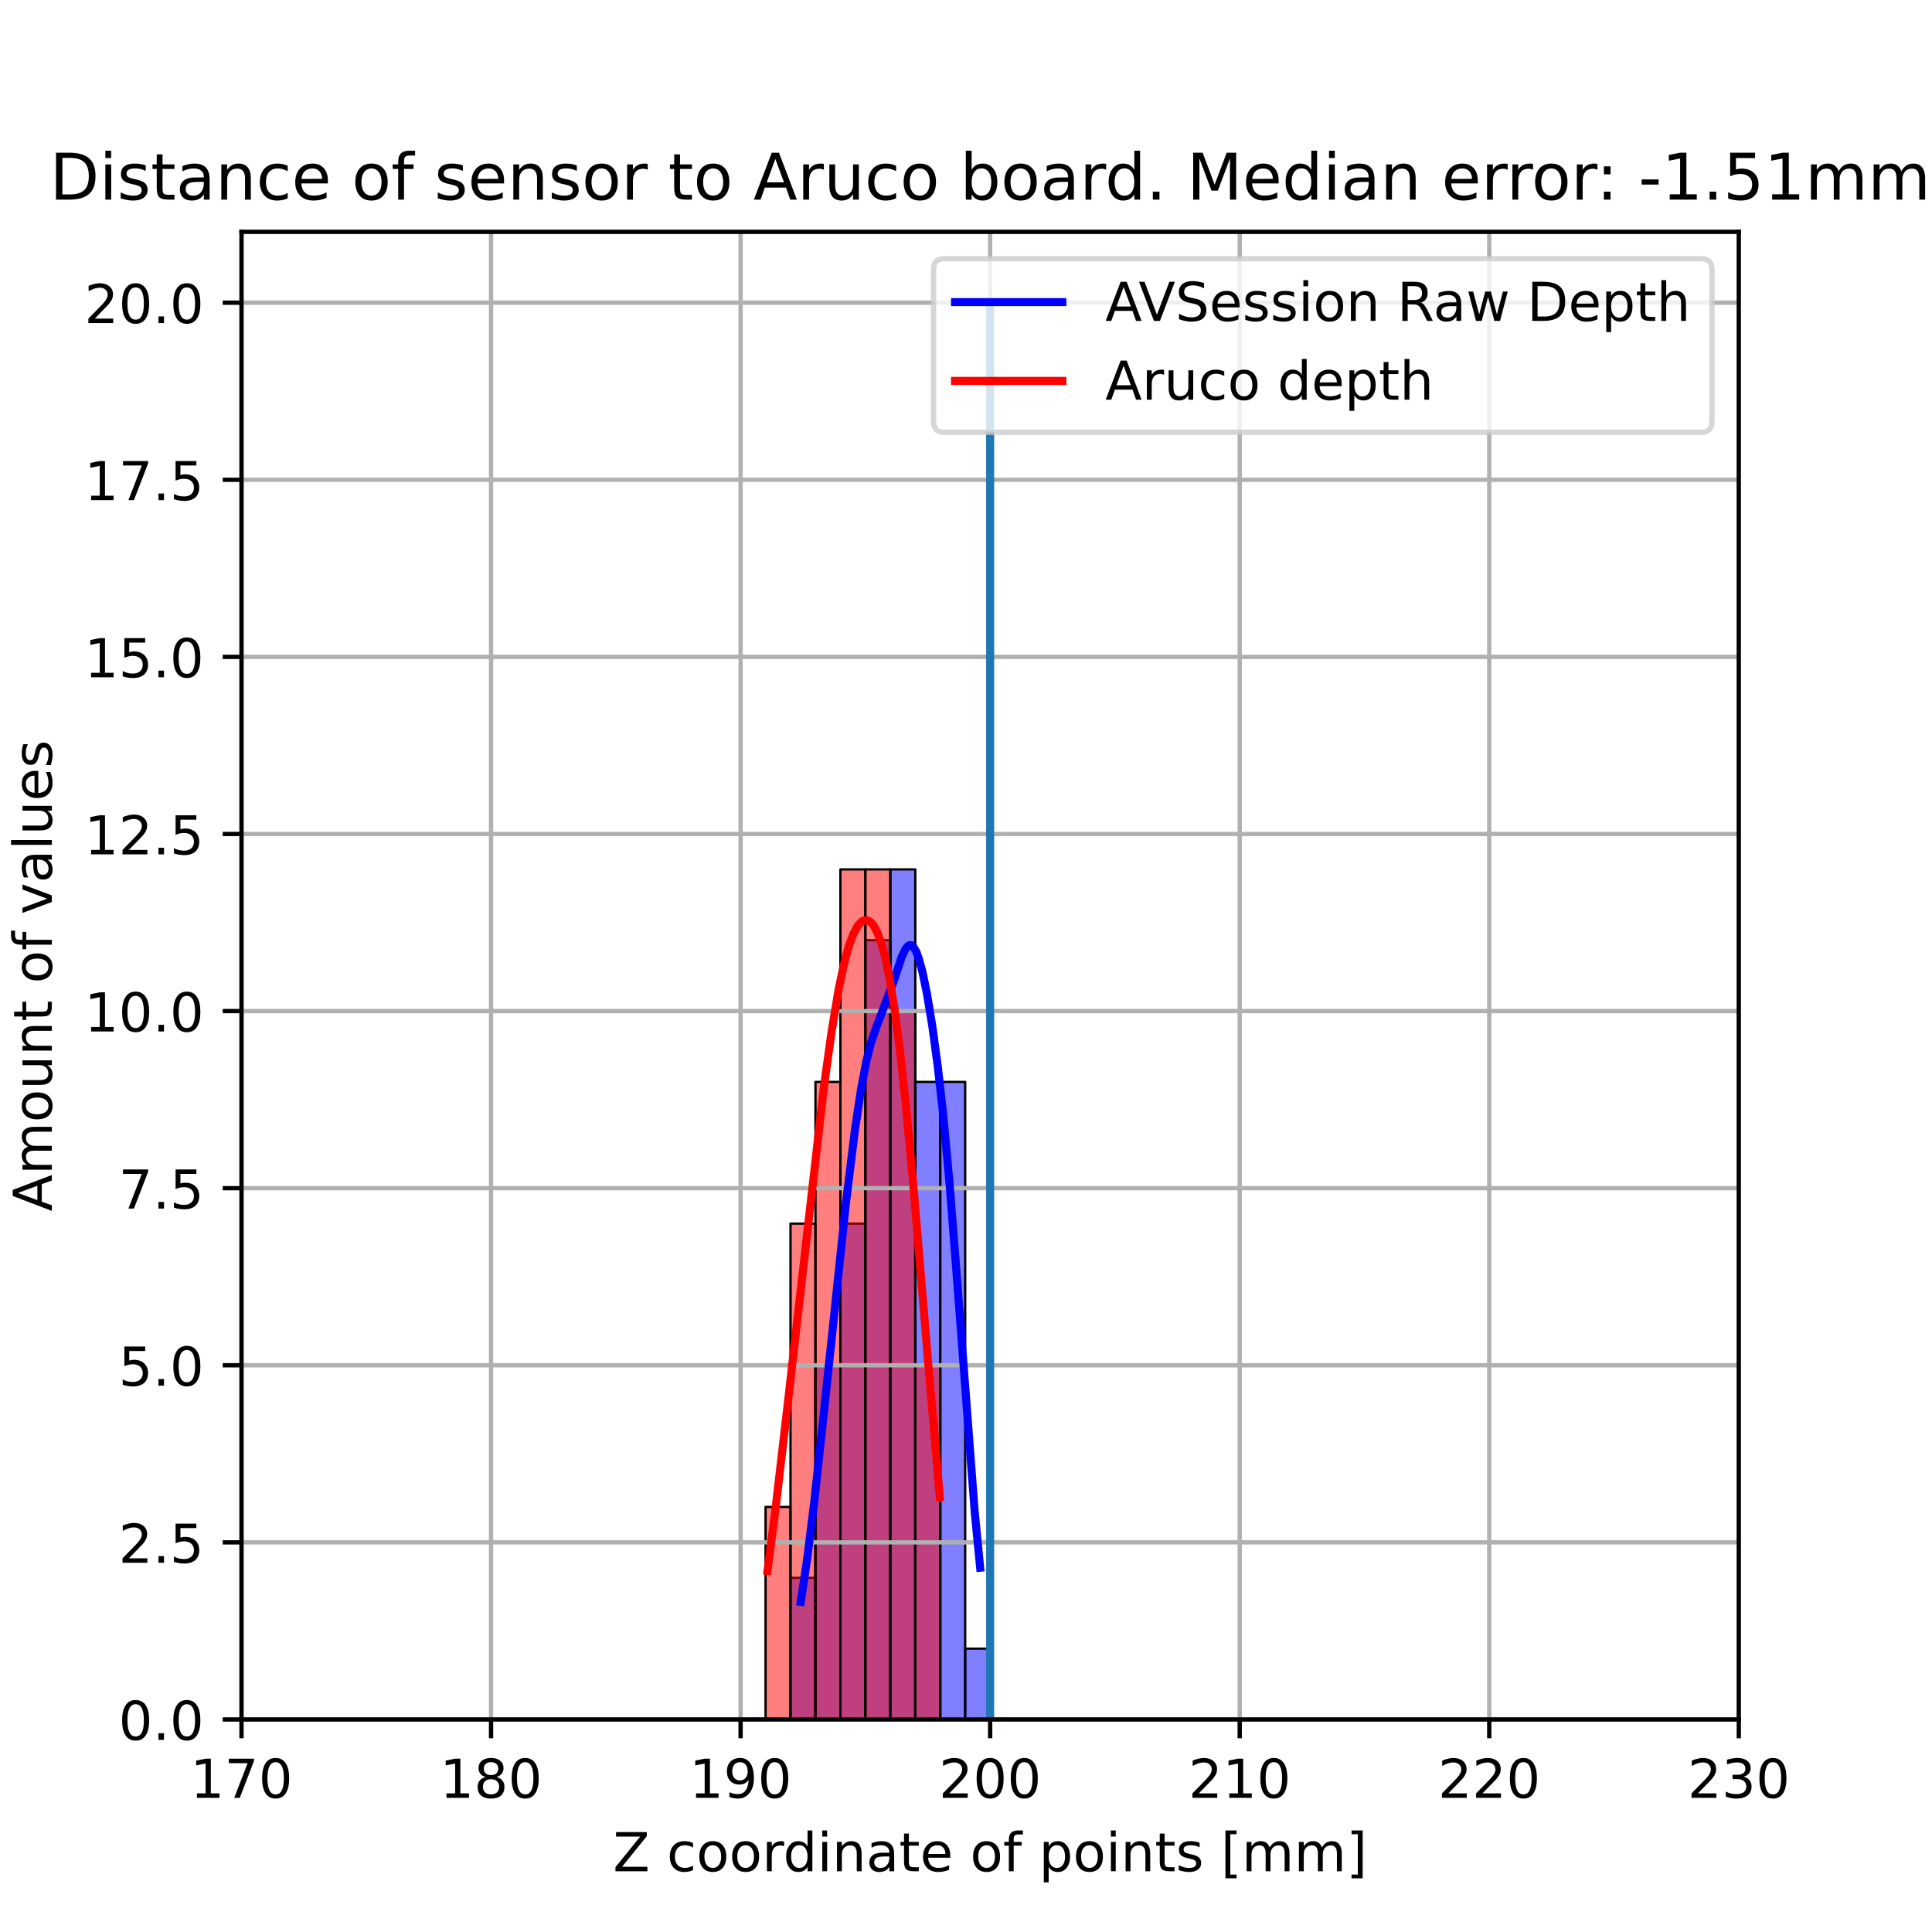 <?xml version="1.0" encoding="utf-8" standalone="no"?>
<!DOCTYPE svg PUBLIC "-//W3C//DTD SVG 1.1//EN"
  "http://www.w3.org/Graphics/SVG/1.1/DTD/svg11.dtd">
<!-- Created with matplotlib (https://matplotlib.org/) -->
<svg height="360pt" version="1.1" viewBox="0 0 360 360" width="360pt" xmlns="http://www.w3.org/2000/svg" xmlns:xlink="http://www.w3.org/1999/xlink">
 <defs>
  <style type="text/css">*{stroke-linecap:butt;stroke-linejoin:round;}</style>
 </defs>
 <g id="figure_1">
  <g id="patch_1">
   <path d="M 0 360 
L 360 360 
L 360 0 
L 0 0 
z
" style="fill:#ffffff;"/>
  </g>
  <g id="axes_1">
   <g id="patch_2">
    <path d="M 45 320.4 
L 324 320.4 
L 324 43.2 
L 45 43.2 
z
" style="fill:#ffffff;"/>
   </g>
   <g id="patch_3">
    <path clip-path="url(#pc99963e9a5)" d="M 45 320.4 
L 49.65 320.4 
L 49.65 320.4 
L 45 320.4 
z
" style="fill:#0000ff;fill-opacity:0.5;stroke:#000000;stroke-linejoin:miter;stroke-width:0.43;"/>
   </g>
   <g id="patch_4">
    <path clip-path="url(#pc99963e9a5)" d="M 49.65 320.4 
L 54.3 320.4 
L 54.3 320.4 
L 49.65 320.4 
z
" style="fill:#0000ff;fill-opacity:0.5;stroke:#000000;stroke-linejoin:miter;stroke-width:0.43;"/>
   </g>
   <g id="patch_5">
    <path clip-path="url(#pc99963e9a5)" d="M 54.3 320.4 
L 58.95 320.4 
L 58.95 320.4 
L 54.3 320.4 
z
" style="fill:#0000ff;fill-opacity:0.5;stroke:#000000;stroke-linejoin:miter;stroke-width:0.43;"/>
   </g>
   <g id="patch_6">
    <path clip-path="url(#pc99963e9a5)" d="M 58.95 320.4 
L 63.6 320.4 
L 63.6 320.4 
L 58.95 320.4 
z
" style="fill:#0000ff;fill-opacity:0.5;stroke:#000000;stroke-linejoin:miter;stroke-width:0.43;"/>
   </g>
   <g id="patch_7">
    <path clip-path="url(#pc99963e9a5)" d="M 63.6 320.4 
L 68.25 320.4 
L 68.25 320.4 
L 63.6 320.4 
z
" style="fill:#0000ff;fill-opacity:0.5;stroke:#000000;stroke-linejoin:miter;stroke-width:0.43;"/>
   </g>
   <g id="patch_8">
    <path clip-path="url(#pc99963e9a5)" d="M 68.25 320.4 
L 72.9 320.4 
L 72.9 320.4 
L 68.25 320.4 
z
" style="fill:#0000ff;fill-opacity:0.5;stroke:#000000;stroke-linejoin:miter;stroke-width:0.43;"/>
   </g>
   <g id="patch_9">
    <path clip-path="url(#pc99963e9a5)" d="M 72.9 320.4 
L 77.55 320.4 
L 77.55 320.4 
L 72.9 320.4 
z
" style="fill:#0000ff;fill-opacity:0.5;stroke:#000000;stroke-linejoin:miter;stroke-width:0.43;"/>
   </g>
   <g id="patch_10">
    <path clip-path="url(#pc99963e9a5)" d="M 77.55 320.4 
L 82.2 320.4 
L 82.2 320.4 
L 77.55 320.4 
z
" style="fill:#0000ff;fill-opacity:0.5;stroke:#000000;stroke-linejoin:miter;stroke-width:0.43;"/>
   </g>
   <g id="patch_11">
    <path clip-path="url(#pc99963e9a5)" d="M 82.2 320.4 
L 86.85 320.4 
L 86.85 320.4 
L 82.2 320.4 
z
" style="fill:#0000ff;fill-opacity:0.5;stroke:#000000;stroke-linejoin:miter;stroke-width:0.43;"/>
   </g>
   <g id="patch_12">
    <path clip-path="url(#pc99963e9a5)" d="M 86.85 320.4 
L 91.5 320.4 
L 91.5 320.4 
L 86.85 320.4 
z
" style="fill:#0000ff;fill-opacity:0.5;stroke:#000000;stroke-linejoin:miter;stroke-width:0.43;"/>
   </g>
   <g id="patch_13">
    <path clip-path="url(#pc99963e9a5)" d="M 91.5 320.4 
L 96.15 320.4 
L 96.15 320.4 
L 91.5 320.4 
z
" style="fill:#0000ff;fill-opacity:0.5;stroke:#000000;stroke-linejoin:miter;stroke-width:0.43;"/>
   </g>
   <g id="patch_14">
    <path clip-path="url(#pc99963e9a5)" d="M 96.15 320.4 
L 100.8 320.4 
L 100.8 320.4 
L 96.15 320.4 
z
" style="fill:#0000ff;fill-opacity:0.5;stroke:#000000;stroke-linejoin:miter;stroke-width:0.43;"/>
   </g>
   <g id="patch_15">
    <path clip-path="url(#pc99963e9a5)" d="M 100.8 320.4 
L 105.45 320.4 
L 105.45 320.4 
L 100.8 320.4 
z
" style="fill:#0000ff;fill-opacity:0.5;stroke:#000000;stroke-linejoin:miter;stroke-width:0.43;"/>
   </g>
   <g id="patch_16">
    <path clip-path="url(#pc99963e9a5)" d="M 105.45 320.4 
L 110.1 320.4 
L 110.1 320.4 
L 105.45 320.4 
z
" style="fill:#0000ff;fill-opacity:0.5;stroke:#000000;stroke-linejoin:miter;stroke-width:0.43;"/>
   </g>
   <g id="patch_17">
    <path clip-path="url(#pc99963e9a5)" d="M 110.1 320.4 
L 114.75 320.4 
L 114.75 320.4 
L 110.1 320.4 
z
" style="fill:#0000ff;fill-opacity:0.5;stroke:#000000;stroke-linejoin:miter;stroke-width:0.43;"/>
   </g>
   <g id="patch_18">
    <path clip-path="url(#pc99963e9a5)" d="M 114.75 320.4 
L 119.4 320.4 
L 119.4 320.4 
L 114.75 320.4 
z
" style="fill:#0000ff;fill-opacity:0.5;stroke:#000000;stroke-linejoin:miter;stroke-width:0.43;"/>
   </g>
   <g id="patch_19">
    <path clip-path="url(#pc99963e9a5)" d="M 119.4 320.4 
L 124.05 320.4 
L 124.05 320.4 
L 119.4 320.4 
z
" style="fill:#0000ff;fill-opacity:0.5;stroke:#000000;stroke-linejoin:miter;stroke-width:0.43;"/>
   </g>
   <g id="patch_20">
    <path clip-path="url(#pc99963e9a5)" d="M 124.05 320.4 
L 128.7 320.4 
L 128.7 320.4 
L 124.05 320.4 
z
" style="fill:#0000ff;fill-opacity:0.5;stroke:#000000;stroke-linejoin:miter;stroke-width:0.43;"/>
   </g>
   <g id="patch_21">
    <path clip-path="url(#pc99963e9a5)" d="M 128.7 320.4 
L 133.35 320.4 
L 133.35 320.4 
L 128.7 320.4 
z
" style="fill:#0000ff;fill-opacity:0.5;stroke:#000000;stroke-linejoin:miter;stroke-width:0.43;"/>
   </g>
   <g id="patch_22">
    <path clip-path="url(#pc99963e9a5)" d="M 133.35 320.4 
L 138 320.4 
L 138 320.4 
L 133.35 320.4 
z
" style="fill:#0000ff;fill-opacity:0.5;stroke:#000000;stroke-linejoin:miter;stroke-width:0.43;"/>
   </g>
   <g id="patch_23">
    <path clip-path="url(#pc99963e9a5)" d="M 138 320.4 
L 142.65 320.4 
L 142.65 320.4 
L 138 320.4 
z
" style="fill:#0000ff;fill-opacity:0.5;stroke:#000000;stroke-linejoin:miter;stroke-width:0.43;"/>
   </g>
   <g id="patch_24">
    <path clip-path="url(#pc99963e9a5)" d="M 142.65 320.4 
L 147.3 320.4 
L 147.3 320.4 
L 142.65 320.4 
z
" style="fill:#0000ff;fill-opacity:0.5;stroke:#000000;stroke-linejoin:miter;stroke-width:0.43;"/>
   </g>
   <g id="patch_25">
    <path clip-path="url(#pc99963e9a5)" d="M 147.3 320.4 
L 151.95 320.4 
L 151.95 294 
L 147.3 294 
z
" style="fill:#0000ff;fill-opacity:0.5;stroke:#000000;stroke-linejoin:miter;stroke-width:0.43;"/>
   </g>
   <g id="patch_26">
    <path clip-path="url(#pc99963e9a5)" d="M 151.95 320.4 
L 156.6 320.4 
L 156.6 254.4 
L 151.95 254.4 
z
" style="fill:#0000ff;fill-opacity:0.5;stroke:#000000;stroke-linejoin:miter;stroke-width:0.43;"/>
   </g>
   <g id="patch_27">
    <path clip-path="url(#pc99963e9a5)" d="M 156.6 320.4 
L 161.25 320.4 
L 161.25 228 
L 156.6 228 
z
" style="fill:#0000ff;fill-opacity:0.5;stroke:#000000;stroke-linejoin:miter;stroke-width:0.43;"/>
   </g>
   <g id="patch_28">
    <path clip-path="url(#pc99963e9a5)" d="M 161.25 320.4 
L 165.9 320.4 
L 165.9 175.2 
L 161.25 175.2 
z
" style="fill:#0000ff;fill-opacity:0.5;stroke:#000000;stroke-linejoin:miter;stroke-width:0.43;"/>
   </g>
   <g id="patch_29">
    <path clip-path="url(#pc99963e9a5)" d="M 165.9 320.4 
L 170.55 320.4 
L 170.55 162 
L 165.9 162 
z
" style="fill:#0000ff;fill-opacity:0.5;stroke:#000000;stroke-linejoin:miter;stroke-width:0.43;"/>
   </g>
   <g id="patch_30">
    <path clip-path="url(#pc99963e9a5)" d="M 170.55 320.4 
L 175.2 320.4 
L 175.2 201.6 
L 170.55 201.6 
z
" style="fill:#0000ff;fill-opacity:0.5;stroke:#000000;stroke-linejoin:miter;stroke-width:0.43;"/>
   </g>
   <g id="patch_31">
    <path clip-path="url(#pc99963e9a5)" d="M 175.2 320.4 
L 179.85 320.4 
L 179.85 201.6 
L 175.2 201.6 
z
" style="fill:#0000ff;fill-opacity:0.5;stroke:#000000;stroke-linejoin:miter;stroke-width:0.43;"/>
   </g>
   <g id="patch_32">
    <path clip-path="url(#pc99963e9a5)" d="M 179.85 320.4 
L 184.5 320.4 
L 184.5 307.2 
L 179.85 307.2 
z
" style="fill:#0000ff;fill-opacity:0.5;stroke:#000000;stroke-linejoin:miter;stroke-width:0.43;"/>
   </g>
   <g id="patch_33">
    <path clip-path="url(#pc99963e9a5)" d="M 184.5 320.4 
L 189.15 320.4 
L 189.15 320.4 
L 184.5 320.4 
z
" style="fill:#0000ff;fill-opacity:0.5;stroke:#000000;stroke-linejoin:miter;stroke-width:0.43;"/>
   </g>
   <g id="patch_34">
    <path clip-path="url(#pc99963e9a5)" d="M 189.15 320.4 
L 193.8 320.4 
L 193.8 320.4 
L 189.15 320.4 
z
" style="fill:#0000ff;fill-opacity:0.5;stroke:#000000;stroke-linejoin:miter;stroke-width:0.43;"/>
   </g>
   <g id="patch_35">
    <path clip-path="url(#pc99963e9a5)" d="M 193.8 320.4 
L 198.45 320.4 
L 198.45 320.4 
L 193.8 320.4 
z
" style="fill:#0000ff;fill-opacity:0.5;stroke:#000000;stroke-linejoin:miter;stroke-width:0.43;"/>
   </g>
   <g id="patch_36">
    <path clip-path="url(#pc99963e9a5)" d="M 198.45 320.4 
L 203.1 320.4 
L 203.1 320.4 
L 198.45 320.4 
z
" style="fill:#0000ff;fill-opacity:0.5;stroke:#000000;stroke-linejoin:miter;stroke-width:0.43;"/>
   </g>
   <g id="patch_37">
    <path clip-path="url(#pc99963e9a5)" d="M 203.1 320.4 
L 207.75 320.4 
L 207.75 320.4 
L 203.1 320.4 
z
" style="fill:#0000ff;fill-opacity:0.5;stroke:#000000;stroke-linejoin:miter;stroke-width:0.43;"/>
   </g>
   <g id="patch_38">
    <path clip-path="url(#pc99963e9a5)" d="M 207.75 320.4 
L 212.4 320.4 
L 212.4 320.4 
L 207.75 320.4 
z
" style="fill:#0000ff;fill-opacity:0.5;stroke:#000000;stroke-linejoin:miter;stroke-width:0.43;"/>
   </g>
   <g id="patch_39">
    <path clip-path="url(#pc99963e9a5)" d="M 212.4 320.4 
L 217.05 320.4 
L 217.05 320.4 
L 212.4 320.4 
z
" style="fill:#0000ff;fill-opacity:0.5;stroke:#000000;stroke-linejoin:miter;stroke-width:0.43;"/>
   </g>
   <g id="patch_40">
    <path clip-path="url(#pc99963e9a5)" d="M 217.05 320.4 
L 221.7 320.4 
L 221.7 320.4 
L 217.05 320.4 
z
" style="fill:#0000ff;fill-opacity:0.5;stroke:#000000;stroke-linejoin:miter;stroke-width:0.43;"/>
   </g>
   <g id="patch_41">
    <path clip-path="url(#pc99963e9a5)" d="M 221.7 320.4 
L 226.35 320.4 
L 226.35 320.4 
L 221.7 320.4 
z
" style="fill:#0000ff;fill-opacity:0.5;stroke:#000000;stroke-linejoin:miter;stroke-width:0.43;"/>
   </g>
   <g id="patch_42">
    <path clip-path="url(#pc99963e9a5)" d="M 226.35 320.4 
L 231 320.4 
L 231 320.4 
L 226.35 320.4 
z
" style="fill:#0000ff;fill-opacity:0.5;stroke:#000000;stroke-linejoin:miter;stroke-width:0.43;"/>
   </g>
   <g id="patch_43">
    <path clip-path="url(#pc99963e9a5)" d="M 231 320.4 
L 235.65 320.4 
L 235.65 320.4 
L 231 320.4 
z
" style="fill:#0000ff;fill-opacity:0.5;stroke:#000000;stroke-linejoin:miter;stroke-width:0.43;"/>
   </g>
   <g id="patch_44">
    <path clip-path="url(#pc99963e9a5)" d="M 235.65 320.4 
L 240.3 320.4 
L 240.3 320.4 
L 235.65 320.4 
z
" style="fill:#0000ff;fill-opacity:0.5;stroke:#000000;stroke-linejoin:miter;stroke-width:0.43;"/>
   </g>
   <g id="patch_45">
    <path clip-path="url(#pc99963e9a5)" d="M 240.3 320.4 
L 244.95 320.4 
L 244.95 320.4 
L 240.3 320.4 
z
" style="fill:#0000ff;fill-opacity:0.5;stroke:#000000;stroke-linejoin:miter;stroke-width:0.43;"/>
   </g>
   <g id="patch_46">
    <path clip-path="url(#pc99963e9a5)" d="M 244.95 320.4 
L 249.6 320.4 
L 249.6 320.4 
L 244.95 320.4 
z
" style="fill:#0000ff;fill-opacity:0.5;stroke:#000000;stroke-linejoin:miter;stroke-width:0.43;"/>
   </g>
   <g id="patch_47">
    <path clip-path="url(#pc99963e9a5)" d="M 249.6 320.4 
L 254.25 320.4 
L 254.25 320.4 
L 249.6 320.4 
z
" style="fill:#0000ff;fill-opacity:0.5;stroke:#000000;stroke-linejoin:miter;stroke-width:0.43;"/>
   </g>
   <g id="patch_48">
    <path clip-path="url(#pc99963e9a5)" d="M 254.25 320.4 
L 258.9 320.4 
L 258.9 320.4 
L 254.25 320.4 
z
" style="fill:#0000ff;fill-opacity:0.5;stroke:#000000;stroke-linejoin:miter;stroke-width:0.43;"/>
   </g>
   <g id="patch_49">
    <path clip-path="url(#pc99963e9a5)" d="M 258.9 320.4 
L 263.55 320.4 
L 263.55 320.4 
L 258.9 320.4 
z
" style="fill:#0000ff;fill-opacity:0.5;stroke:#000000;stroke-linejoin:miter;stroke-width:0.43;"/>
   </g>
   <g id="patch_50">
    <path clip-path="url(#pc99963e9a5)" d="M 263.55 320.4 
L 268.2 320.4 
L 268.2 320.4 
L 263.55 320.4 
z
" style="fill:#0000ff;fill-opacity:0.5;stroke:#000000;stroke-linejoin:miter;stroke-width:0.43;"/>
   </g>
   <g id="patch_51">
    <path clip-path="url(#pc99963e9a5)" d="M 268.2 320.4 
L 272.85 320.4 
L 272.85 320.4 
L 268.2 320.4 
z
" style="fill:#0000ff;fill-opacity:0.5;stroke:#000000;stroke-linejoin:miter;stroke-width:0.43;"/>
   </g>
   <g id="patch_52">
    <path clip-path="url(#pc99963e9a5)" d="M 272.85 320.4 
L 277.5 320.4 
L 277.5 320.4 
L 272.85 320.4 
z
" style="fill:#0000ff;fill-opacity:0.5;stroke:#000000;stroke-linejoin:miter;stroke-width:0.43;"/>
   </g>
   <g id="patch_53">
    <path clip-path="url(#pc99963e9a5)" d="M 277.5 320.4 
L 282.15 320.4 
L 282.15 320.4 
L 277.5 320.4 
z
" style="fill:#0000ff;fill-opacity:0.5;stroke:#000000;stroke-linejoin:miter;stroke-width:0.43;"/>
   </g>
   <g id="patch_54">
    <path clip-path="url(#pc99963e9a5)" d="M 282.15 320.4 
L 286.8 320.4 
L 286.8 320.4 
L 282.15 320.4 
z
" style="fill:#0000ff;fill-opacity:0.5;stroke:#000000;stroke-linejoin:miter;stroke-width:0.43;"/>
   </g>
   <g id="patch_55">
    <path clip-path="url(#pc99963e9a5)" d="M 286.8 320.4 
L 291.45 320.4 
L 291.45 320.4 
L 286.8 320.4 
z
" style="fill:#0000ff;fill-opacity:0.5;stroke:#000000;stroke-linejoin:miter;stroke-width:0.43;"/>
   </g>
   <g id="patch_56">
    <path clip-path="url(#pc99963e9a5)" d="M 291.45 320.4 
L 296.1 320.4 
L 296.1 320.4 
L 291.45 320.4 
z
" style="fill:#0000ff;fill-opacity:0.5;stroke:#000000;stroke-linejoin:miter;stroke-width:0.43;"/>
   </g>
   <g id="patch_57">
    <path clip-path="url(#pc99963e9a5)" d="M 296.1 320.4 
L 300.75 320.4 
L 300.75 320.4 
L 296.1 320.4 
z
" style="fill:#0000ff;fill-opacity:0.5;stroke:#000000;stroke-linejoin:miter;stroke-width:0.43;"/>
   </g>
   <g id="patch_58">
    <path clip-path="url(#pc99963e9a5)" d="M 300.75 320.4 
L 305.4 320.4 
L 305.4 320.4 
L 300.75 320.4 
z
" style="fill:#0000ff;fill-opacity:0.5;stroke:#000000;stroke-linejoin:miter;stroke-width:0.43;"/>
   </g>
   <g id="patch_59">
    <path clip-path="url(#pc99963e9a5)" d="M 305.4 320.4 
L 310.05 320.4 
L 310.05 320.4 
L 305.4 320.4 
z
" style="fill:#0000ff;fill-opacity:0.5;stroke:#000000;stroke-linejoin:miter;stroke-width:0.43;"/>
   </g>
   <g id="patch_60">
    <path clip-path="url(#pc99963e9a5)" d="M 310.05 320.4 
L 314.7 320.4 
L 314.7 320.4 
L 310.05 320.4 
z
" style="fill:#0000ff;fill-opacity:0.5;stroke:#000000;stroke-linejoin:miter;stroke-width:0.43;"/>
   </g>
   <g id="patch_61">
    <path clip-path="url(#pc99963e9a5)" d="M 314.7 320.4 
L 319.35 320.4 
L 319.35 320.4 
L 314.7 320.4 
z
" style="fill:#0000ff;fill-opacity:0.5;stroke:#000000;stroke-linejoin:miter;stroke-width:0.43;"/>
   </g>
   <g id="patch_62">
    <path clip-path="url(#pc99963e9a5)" d="M 45 320.4 
L 49.65 320.4 
L 49.65 320.4 
L 45 320.4 
z
" style="fill:#ff0000;fill-opacity:0.5;stroke:#000000;stroke-linejoin:miter;stroke-width:0.43;"/>
   </g>
   <g id="patch_63">
    <path clip-path="url(#pc99963e9a5)" d="M 49.65 320.4 
L 54.3 320.4 
L 54.3 320.4 
L 49.65 320.4 
z
" style="fill:#ff0000;fill-opacity:0.5;stroke:#000000;stroke-linejoin:miter;stroke-width:0.43;"/>
   </g>
   <g id="patch_64">
    <path clip-path="url(#pc99963e9a5)" d="M 54.3 320.4 
L 58.95 320.4 
L 58.95 320.4 
L 54.3 320.4 
z
" style="fill:#ff0000;fill-opacity:0.5;stroke:#000000;stroke-linejoin:miter;stroke-width:0.43;"/>
   </g>
   <g id="patch_65">
    <path clip-path="url(#pc99963e9a5)" d="M 58.95 320.4 
L 63.6 320.4 
L 63.6 320.4 
L 58.95 320.4 
z
" style="fill:#ff0000;fill-opacity:0.5;stroke:#000000;stroke-linejoin:miter;stroke-width:0.43;"/>
   </g>
   <g id="patch_66">
    <path clip-path="url(#pc99963e9a5)" d="M 63.6 320.4 
L 68.25 320.4 
L 68.25 320.4 
L 63.6 320.4 
z
" style="fill:#ff0000;fill-opacity:0.5;stroke:#000000;stroke-linejoin:miter;stroke-width:0.43;"/>
   </g>
   <g id="patch_67">
    <path clip-path="url(#pc99963e9a5)" d="M 68.25 320.4 
L 72.9 320.4 
L 72.9 320.4 
L 68.25 320.4 
z
" style="fill:#ff0000;fill-opacity:0.5;stroke:#000000;stroke-linejoin:miter;stroke-width:0.43;"/>
   </g>
   <g id="patch_68">
    <path clip-path="url(#pc99963e9a5)" d="M 72.9 320.4 
L 77.55 320.4 
L 77.55 320.4 
L 72.9 320.4 
z
" style="fill:#ff0000;fill-opacity:0.5;stroke:#000000;stroke-linejoin:miter;stroke-width:0.43;"/>
   </g>
   <g id="patch_69">
    <path clip-path="url(#pc99963e9a5)" d="M 77.55 320.4 
L 82.2 320.4 
L 82.2 320.4 
L 77.55 320.4 
z
" style="fill:#ff0000;fill-opacity:0.5;stroke:#000000;stroke-linejoin:miter;stroke-width:0.43;"/>
   </g>
   <g id="patch_70">
    <path clip-path="url(#pc99963e9a5)" d="M 82.2 320.4 
L 86.85 320.4 
L 86.85 320.4 
L 82.2 320.4 
z
" style="fill:#ff0000;fill-opacity:0.5;stroke:#000000;stroke-linejoin:miter;stroke-width:0.43;"/>
   </g>
   <g id="patch_71">
    <path clip-path="url(#pc99963e9a5)" d="M 86.85 320.4 
L 91.5 320.4 
L 91.5 320.4 
L 86.85 320.4 
z
" style="fill:#ff0000;fill-opacity:0.5;stroke:#000000;stroke-linejoin:miter;stroke-width:0.43;"/>
   </g>
   <g id="patch_72">
    <path clip-path="url(#pc99963e9a5)" d="M 91.5 320.4 
L 96.15 320.4 
L 96.15 320.4 
L 91.5 320.4 
z
" style="fill:#ff0000;fill-opacity:0.5;stroke:#000000;stroke-linejoin:miter;stroke-width:0.43;"/>
   </g>
   <g id="patch_73">
    <path clip-path="url(#pc99963e9a5)" d="M 96.15 320.4 
L 100.8 320.4 
L 100.8 320.4 
L 96.15 320.4 
z
" style="fill:#ff0000;fill-opacity:0.5;stroke:#000000;stroke-linejoin:miter;stroke-width:0.43;"/>
   </g>
   <g id="patch_74">
    <path clip-path="url(#pc99963e9a5)" d="M 100.8 320.4 
L 105.45 320.4 
L 105.45 320.4 
L 100.8 320.4 
z
" style="fill:#ff0000;fill-opacity:0.5;stroke:#000000;stroke-linejoin:miter;stroke-width:0.43;"/>
   </g>
   <g id="patch_75">
    <path clip-path="url(#pc99963e9a5)" d="M 105.45 320.4 
L 110.1 320.4 
L 110.1 320.4 
L 105.45 320.4 
z
" style="fill:#ff0000;fill-opacity:0.5;stroke:#000000;stroke-linejoin:miter;stroke-width:0.43;"/>
   </g>
   <g id="patch_76">
    <path clip-path="url(#pc99963e9a5)" d="M 110.1 320.4 
L 114.75 320.4 
L 114.75 320.4 
L 110.1 320.4 
z
" style="fill:#ff0000;fill-opacity:0.5;stroke:#000000;stroke-linejoin:miter;stroke-width:0.43;"/>
   </g>
   <g id="patch_77">
    <path clip-path="url(#pc99963e9a5)" d="M 114.75 320.4 
L 119.4 320.4 
L 119.4 320.4 
L 114.75 320.4 
z
" style="fill:#ff0000;fill-opacity:0.5;stroke:#000000;stroke-linejoin:miter;stroke-width:0.43;"/>
   </g>
   <g id="patch_78">
    <path clip-path="url(#pc99963e9a5)" d="M 119.4 320.4 
L 124.05 320.4 
L 124.05 320.4 
L 119.4 320.4 
z
" style="fill:#ff0000;fill-opacity:0.5;stroke:#000000;stroke-linejoin:miter;stroke-width:0.43;"/>
   </g>
   <g id="patch_79">
    <path clip-path="url(#pc99963e9a5)" d="M 124.05 320.4 
L 128.7 320.4 
L 128.7 320.4 
L 124.05 320.4 
z
" style="fill:#ff0000;fill-opacity:0.5;stroke:#000000;stroke-linejoin:miter;stroke-width:0.43;"/>
   </g>
   <g id="patch_80">
    <path clip-path="url(#pc99963e9a5)" d="M 128.7 320.4 
L 133.35 320.4 
L 133.35 320.4 
L 128.7 320.4 
z
" style="fill:#ff0000;fill-opacity:0.5;stroke:#000000;stroke-linejoin:miter;stroke-width:0.43;"/>
   </g>
   <g id="patch_81">
    <path clip-path="url(#pc99963e9a5)" d="M 133.35 320.4 
L 138 320.4 
L 138 320.4 
L 133.35 320.4 
z
" style="fill:#ff0000;fill-opacity:0.5;stroke:#000000;stroke-linejoin:miter;stroke-width:0.43;"/>
   </g>
   <g id="patch_82">
    <path clip-path="url(#pc99963e9a5)" d="M 138 320.4 
L 142.65 320.4 
L 142.65 320.4 
L 138 320.4 
z
" style="fill:#ff0000;fill-opacity:0.5;stroke:#000000;stroke-linejoin:miter;stroke-width:0.43;"/>
   </g>
   <g id="patch_83">
    <path clip-path="url(#pc99963e9a5)" d="M 142.65 320.4 
L 147.3 320.4 
L 147.3 280.8 
L 142.65 280.8 
z
" style="fill:#ff0000;fill-opacity:0.5;stroke:#000000;stroke-linejoin:miter;stroke-width:0.43;"/>
   </g>
   <g id="patch_84">
    <path clip-path="url(#pc99963e9a5)" d="M 147.3 320.4 
L 151.95 320.4 
L 151.95 228 
L 147.3 228 
z
" style="fill:#ff0000;fill-opacity:0.5;stroke:#000000;stroke-linejoin:miter;stroke-width:0.43;"/>
   </g>
   <g id="patch_85">
    <path clip-path="url(#pc99963e9a5)" d="M 151.95 320.4 
L 156.6 320.4 
L 156.6 201.6 
L 151.95 201.6 
z
" style="fill:#ff0000;fill-opacity:0.5;stroke:#000000;stroke-linejoin:miter;stroke-width:0.43;"/>
   </g>
   <g id="patch_86">
    <path clip-path="url(#pc99963e9a5)" d="M 156.6 320.4 
L 161.25 320.4 
L 161.25 162 
L 156.6 162 
z
" style="fill:#ff0000;fill-opacity:0.5;stroke:#000000;stroke-linejoin:miter;stroke-width:0.43;"/>
   </g>
   <g id="patch_87">
    <path clip-path="url(#pc99963e9a5)" d="M 161.25 320.4 
L 165.9 320.4 
L 165.9 162 
L 161.25 162 
z
" style="fill:#ff0000;fill-opacity:0.5;stroke:#000000;stroke-linejoin:miter;stroke-width:0.43;"/>
   </g>
   <g id="patch_88">
    <path clip-path="url(#pc99963e9a5)" d="M 165.9 320.4 
L 170.55 320.4 
L 170.55 188.4 
L 165.9 188.4 
z
" style="fill:#ff0000;fill-opacity:0.5;stroke:#000000;stroke-linejoin:miter;stroke-width:0.43;"/>
   </g>
   <g id="patch_89">
    <path clip-path="url(#pc99963e9a5)" d="M 170.55 320.4 
L 175.2 320.4 
L 175.2 254.4 
L 170.55 254.4 
z
" style="fill:#ff0000;fill-opacity:0.5;stroke:#000000;stroke-linejoin:miter;stroke-width:0.43;"/>
   </g>
   <g id="patch_90">
    <path clip-path="url(#pc99963e9a5)" d="M 175.2 320.4 
L 179.85 320.4 
L 179.85 320.4 
L 175.2 320.4 
z
" style="fill:#ff0000;fill-opacity:0.5;stroke:#000000;stroke-linejoin:miter;stroke-width:0.43;"/>
   </g>
   <g id="patch_91">
    <path clip-path="url(#pc99963e9a5)" d="M 179.85 320.4 
L 184.5 320.4 
L 184.5 320.4 
L 179.85 320.4 
z
" style="fill:#ff0000;fill-opacity:0.5;stroke:#000000;stroke-linejoin:miter;stroke-width:0.43;"/>
   </g>
   <g id="patch_92">
    <path clip-path="url(#pc99963e9a5)" d="M 184.5 320.4 
L 189.15 320.4 
L 189.15 320.4 
L 184.5 320.4 
z
" style="fill:#ff0000;fill-opacity:0.5;stroke:#000000;stroke-linejoin:miter;stroke-width:0.43;"/>
   </g>
   <g id="patch_93">
    <path clip-path="url(#pc99963e9a5)" d="M 189.15 320.4 
L 193.8 320.4 
L 193.8 320.4 
L 189.15 320.4 
z
" style="fill:#ff0000;fill-opacity:0.5;stroke:#000000;stroke-linejoin:miter;stroke-width:0.43;"/>
   </g>
   <g id="patch_94">
    <path clip-path="url(#pc99963e9a5)" d="M 193.8 320.4 
L 198.45 320.4 
L 198.45 320.4 
L 193.8 320.4 
z
" style="fill:#ff0000;fill-opacity:0.5;stroke:#000000;stroke-linejoin:miter;stroke-width:0.43;"/>
   </g>
   <g id="patch_95">
    <path clip-path="url(#pc99963e9a5)" d="M 198.45 320.4 
L 203.1 320.4 
L 203.1 320.4 
L 198.45 320.4 
z
" style="fill:#ff0000;fill-opacity:0.5;stroke:#000000;stroke-linejoin:miter;stroke-width:0.43;"/>
   </g>
   <g id="patch_96">
    <path clip-path="url(#pc99963e9a5)" d="M 203.1 320.4 
L 207.75 320.4 
L 207.75 320.4 
L 203.1 320.4 
z
" style="fill:#ff0000;fill-opacity:0.5;stroke:#000000;stroke-linejoin:miter;stroke-width:0.43;"/>
   </g>
   <g id="patch_97">
    <path clip-path="url(#pc99963e9a5)" d="M 207.75 320.4 
L 212.4 320.4 
L 212.4 320.4 
L 207.75 320.4 
z
" style="fill:#ff0000;fill-opacity:0.5;stroke:#000000;stroke-linejoin:miter;stroke-width:0.43;"/>
   </g>
   <g id="patch_98">
    <path clip-path="url(#pc99963e9a5)" d="M 212.4 320.4 
L 217.05 320.4 
L 217.05 320.4 
L 212.4 320.4 
z
" style="fill:#ff0000;fill-opacity:0.5;stroke:#000000;stroke-linejoin:miter;stroke-width:0.43;"/>
   </g>
   <g id="patch_99">
    <path clip-path="url(#pc99963e9a5)" d="M 217.05 320.4 
L 221.7 320.4 
L 221.7 320.4 
L 217.05 320.4 
z
" style="fill:#ff0000;fill-opacity:0.5;stroke:#000000;stroke-linejoin:miter;stroke-width:0.43;"/>
   </g>
   <g id="patch_100">
    <path clip-path="url(#pc99963e9a5)" d="M 221.7 320.4 
L 226.35 320.4 
L 226.35 320.4 
L 221.7 320.4 
z
" style="fill:#ff0000;fill-opacity:0.5;stroke:#000000;stroke-linejoin:miter;stroke-width:0.43;"/>
   </g>
   <g id="patch_101">
    <path clip-path="url(#pc99963e9a5)" d="M 226.35 320.4 
L 231 320.4 
L 231 320.4 
L 226.35 320.4 
z
" style="fill:#ff0000;fill-opacity:0.5;stroke:#000000;stroke-linejoin:miter;stroke-width:0.43;"/>
   </g>
   <g id="patch_102">
    <path clip-path="url(#pc99963e9a5)" d="M 231 320.4 
L 235.65 320.4 
L 235.65 320.4 
L 231 320.4 
z
" style="fill:#ff0000;fill-opacity:0.5;stroke:#000000;stroke-linejoin:miter;stroke-width:0.43;"/>
   </g>
   <g id="patch_103">
    <path clip-path="url(#pc99963e9a5)" d="M 235.65 320.4 
L 240.3 320.4 
L 240.3 320.4 
L 235.65 320.4 
z
" style="fill:#ff0000;fill-opacity:0.5;stroke:#000000;stroke-linejoin:miter;stroke-width:0.43;"/>
   </g>
   <g id="patch_104">
    <path clip-path="url(#pc99963e9a5)" d="M 240.3 320.4 
L 244.95 320.4 
L 244.95 320.4 
L 240.3 320.4 
z
" style="fill:#ff0000;fill-opacity:0.5;stroke:#000000;stroke-linejoin:miter;stroke-width:0.43;"/>
   </g>
   <g id="patch_105">
    <path clip-path="url(#pc99963e9a5)" d="M 244.95 320.4 
L 249.6 320.4 
L 249.6 320.4 
L 244.95 320.4 
z
" style="fill:#ff0000;fill-opacity:0.5;stroke:#000000;stroke-linejoin:miter;stroke-width:0.43;"/>
   </g>
   <g id="patch_106">
    <path clip-path="url(#pc99963e9a5)" d="M 249.6 320.4 
L 254.25 320.4 
L 254.25 320.4 
L 249.6 320.4 
z
" style="fill:#ff0000;fill-opacity:0.5;stroke:#000000;stroke-linejoin:miter;stroke-width:0.43;"/>
   </g>
   <g id="patch_107">
    <path clip-path="url(#pc99963e9a5)" d="M 254.25 320.4 
L 258.9 320.4 
L 258.9 320.4 
L 254.25 320.4 
z
" style="fill:#ff0000;fill-opacity:0.5;stroke:#000000;stroke-linejoin:miter;stroke-width:0.43;"/>
   </g>
   <g id="patch_108">
    <path clip-path="url(#pc99963e9a5)" d="M 258.9 320.4 
L 263.55 320.4 
L 263.55 320.4 
L 258.9 320.4 
z
" style="fill:#ff0000;fill-opacity:0.5;stroke:#000000;stroke-linejoin:miter;stroke-width:0.43;"/>
   </g>
   <g id="patch_109">
    <path clip-path="url(#pc99963e9a5)" d="M 263.55 320.4 
L 268.2 320.4 
L 268.2 320.4 
L 263.55 320.4 
z
" style="fill:#ff0000;fill-opacity:0.5;stroke:#000000;stroke-linejoin:miter;stroke-width:0.43;"/>
   </g>
   <g id="patch_110">
    <path clip-path="url(#pc99963e9a5)" d="M 268.2 320.4 
L 272.85 320.4 
L 272.85 320.4 
L 268.2 320.4 
z
" style="fill:#ff0000;fill-opacity:0.5;stroke:#000000;stroke-linejoin:miter;stroke-width:0.43;"/>
   </g>
   <g id="patch_111">
    <path clip-path="url(#pc99963e9a5)" d="M 272.85 320.4 
L 277.5 320.4 
L 277.5 320.4 
L 272.85 320.4 
z
" style="fill:#ff0000;fill-opacity:0.5;stroke:#000000;stroke-linejoin:miter;stroke-width:0.43;"/>
   </g>
   <g id="patch_112">
    <path clip-path="url(#pc99963e9a5)" d="M 277.5 320.4 
L 282.15 320.4 
L 282.15 320.4 
L 277.5 320.4 
z
" style="fill:#ff0000;fill-opacity:0.5;stroke:#000000;stroke-linejoin:miter;stroke-width:0.43;"/>
   </g>
   <g id="patch_113">
    <path clip-path="url(#pc99963e9a5)" d="M 282.15 320.4 
L 286.8 320.4 
L 286.8 320.4 
L 282.15 320.4 
z
" style="fill:#ff0000;fill-opacity:0.5;stroke:#000000;stroke-linejoin:miter;stroke-width:0.43;"/>
   </g>
   <g id="patch_114">
    <path clip-path="url(#pc99963e9a5)" d="M 286.8 320.4 
L 291.45 320.4 
L 291.45 320.4 
L 286.8 320.4 
z
" style="fill:#ff0000;fill-opacity:0.5;stroke:#000000;stroke-linejoin:miter;stroke-width:0.43;"/>
   </g>
   <g id="patch_115">
    <path clip-path="url(#pc99963e9a5)" d="M 291.45 320.4 
L 296.1 320.4 
L 296.1 320.4 
L 291.45 320.4 
z
" style="fill:#ff0000;fill-opacity:0.5;stroke:#000000;stroke-linejoin:miter;stroke-width:0.43;"/>
   </g>
   <g id="patch_116">
    <path clip-path="url(#pc99963e9a5)" d="M 296.1 320.4 
L 300.75 320.4 
L 300.75 320.4 
L 296.1 320.4 
z
" style="fill:#ff0000;fill-opacity:0.5;stroke:#000000;stroke-linejoin:miter;stroke-width:0.43;"/>
   </g>
   <g id="patch_117">
    <path clip-path="url(#pc99963e9a5)" d="M 300.75 320.4 
L 305.4 320.4 
L 305.4 320.4 
L 300.75 320.4 
z
" style="fill:#ff0000;fill-opacity:0.5;stroke:#000000;stroke-linejoin:miter;stroke-width:0.43;"/>
   </g>
   <g id="patch_118">
    <path clip-path="url(#pc99963e9a5)" d="M 305.4 320.4 
L 310.05 320.4 
L 310.05 320.4 
L 305.4 320.4 
z
" style="fill:#ff0000;fill-opacity:0.5;stroke:#000000;stroke-linejoin:miter;stroke-width:0.43;"/>
   </g>
   <g id="patch_119">
    <path clip-path="url(#pc99963e9a5)" d="M 310.05 320.4 
L 314.7 320.4 
L 314.7 320.4 
L 310.05 320.4 
z
" style="fill:#ff0000;fill-opacity:0.5;stroke:#000000;stroke-linejoin:miter;stroke-width:0.43;"/>
   </g>
   <g id="patch_120">
    <path clip-path="url(#pc99963e9a5)" d="M 314.7 320.4 
L 319.35 320.4 
L 319.35 320.4 
L 314.7 320.4 
z
" style="fill:#ff0000;fill-opacity:0.5;stroke:#000000;stroke-linejoin:miter;stroke-width:0.43;"/>
   </g>
   <g id="matplotlib.axis_1">
    <g id="xtick_1">
     <g id="line2d_1">
      <path clip-path="url(#pc99963e9a5)" d="M 45 320.4 
L 45 43.2 
" style="fill:none;stroke:#b0b0b0;stroke-linecap:square;stroke-width:0.8;"/>
     </g>
     <g id="line2d_2">
      <defs>
       <path d="M 0 0 
L 0 3.5 
" id="m89580e47be" style="stroke:#000000;stroke-width:0.8;"/>
      </defs>
      <g>
       <use style="stroke:#000000;stroke-width:0.8;" x="45" xlink:href="#m89580e47be" y="320.4"/>
      </g>
     </g>
     <g id="text_1">
      <!-- 170 -->
      <g transform="translate(35.456 334.998)scale(0.1 -0.1)">
       <defs>
        <path d="M 12.406 8.297 
L 28.516 8.297 
L 28.516 63.922 
L 10.984 60.406 
L 10.984 69.391 
L 28.422 72.906 
L 38.281 72.906 
L 38.281 8.297 
L 54.391 8.297 
L 54.391 0 
L 12.406 0 
z
" id="DejaVuSans-49"/>
        <path d="M 8.203 72.906 
L 55.078 72.906 
L 55.078 68.703 
L 28.609 0 
L 18.312 0 
L 43.219 64.594 
L 8.203 64.594 
z
" id="DejaVuSans-55"/>
        <path d="M 31.781 66.406 
Q 24.172 66.406 20.328 58.906 
Q 16.5 51.422 16.5 36.375 
Q 16.5 21.391 20.328 13.891 
Q 24.172 6.391 31.781 6.391 
Q 39.453 6.391 43.281 13.891 
Q 47.125 21.391 47.125 36.375 
Q 47.125 51.422 43.281 58.906 
Q 39.453 66.406 31.781 66.406 
z
M 31.781 74.219 
Q 44.047 74.219 50.516 64.516 
Q 56.984 54.828 56.984 36.375 
Q 56.984 17.969 50.516 8.266 
Q 44.047 -1.422 31.781 -1.422 
Q 19.531 -1.422 13.062 8.266 
Q 6.594 17.969 6.594 36.375 
Q 6.594 54.828 13.062 64.516 
Q 19.531 74.219 31.781 74.219 
z
" id="DejaVuSans-48"/>
       </defs>
       <use xlink:href="#DejaVuSans-49"/>
       <use x="63.623" xlink:href="#DejaVuSans-55"/>
       <use x="127.246" xlink:href="#DejaVuSans-48"/>
      </g>
     </g>
    </g>
    <g id="xtick_2">
     <g id="line2d_3">
      <path clip-path="url(#pc99963e9a5)" d="M 91.5 320.4 
L 91.5 43.2 
" style="fill:none;stroke:#b0b0b0;stroke-linecap:square;stroke-width:0.8;"/>
     </g>
     <g id="line2d_4">
      <g>
       <use style="stroke:#000000;stroke-width:0.8;" x="91.5" xlink:href="#m89580e47be" y="320.4"/>
      </g>
     </g>
     <g id="text_2">
      <!-- 180 -->
      <g transform="translate(81.956 334.998)scale(0.1 -0.1)">
       <defs>
        <path d="M 31.781 34.625 
Q 24.75 34.625 20.719 30.859 
Q 16.703 27.094 16.703 20.516 
Q 16.703 13.922 20.719 10.156 
Q 24.75 6.391 31.781 6.391 
Q 38.812 6.391 42.859 10.172 
Q 46.922 13.969 46.922 20.516 
Q 46.922 27.094 42.891 30.859 
Q 38.875 34.625 31.781 34.625 
z
M 21.922 38.812 
Q 15.578 40.375 12.031 44.719 
Q 8.5 49.078 8.5 55.328 
Q 8.5 64.062 14.719 69.141 
Q 20.953 74.219 31.781 74.219 
Q 42.672 74.219 48.875 69.141 
Q 55.078 64.062 55.078 55.328 
Q 55.078 49.078 51.531 44.719 
Q 48 40.375 41.703 38.812 
Q 48.828 37.156 52.797 32.312 
Q 56.781 27.484 56.781 20.516 
Q 56.781 9.906 50.312 4.234 
Q 43.844 -1.422 31.781 -1.422 
Q 19.734 -1.422 13.25 4.234 
Q 6.781 9.906 6.781 20.516 
Q 6.781 27.484 10.781 32.312 
Q 14.797 37.156 21.922 38.812 
z
M 18.312 54.391 
Q 18.312 48.734 21.844 45.562 
Q 25.391 42.391 31.781 42.391 
Q 38.141 42.391 41.719 45.562 
Q 45.312 48.734 45.312 54.391 
Q 45.312 60.062 41.719 63.234 
Q 38.141 66.406 31.781 66.406 
Q 25.391 66.406 21.844 63.234 
Q 18.312 60.062 18.312 54.391 
z
" id="DejaVuSans-56"/>
       </defs>
       <use xlink:href="#DejaVuSans-49"/>
       <use x="63.623" xlink:href="#DejaVuSans-56"/>
       <use x="127.246" xlink:href="#DejaVuSans-48"/>
      </g>
     </g>
    </g>
    <g id="xtick_3">
     <g id="line2d_5">
      <path clip-path="url(#pc99963e9a5)" d="M 138 320.4 
L 138 43.2 
" style="fill:none;stroke:#b0b0b0;stroke-linecap:square;stroke-width:0.8;"/>
     </g>
     <g id="line2d_6">
      <g>
       <use style="stroke:#000000;stroke-width:0.8;" x="138" xlink:href="#m89580e47be" y="320.4"/>
      </g>
     </g>
     <g id="text_3">
      <!-- 190 -->
      <g transform="translate(128.456 334.998)scale(0.1 -0.1)">
       <defs>
        <path d="M 10.984 1.516 
L 10.984 10.5 
Q 14.703 8.734 18.5 7.812 
Q 22.312 6.891 25.984 6.891 
Q 35.75 6.891 40.891 13.453 
Q 46.047 20.016 46.781 33.406 
Q 43.953 29.203 39.594 26.953 
Q 35.25 24.703 29.984 24.703 
Q 19.047 24.703 12.672 31.312 
Q 6.297 37.938 6.297 49.422 
Q 6.297 60.641 12.938 67.422 
Q 19.578 74.219 30.609 74.219 
Q 43.266 74.219 49.922 64.516 
Q 56.594 54.828 56.594 36.375 
Q 56.594 19.141 48.406 8.859 
Q 40.234 -1.422 26.422 -1.422 
Q 22.703 -1.422 18.891 -0.688 
Q 15.094 0.047 10.984 1.516 
z
M 30.609 32.422 
Q 37.25 32.422 41.125 36.953 
Q 45.016 41.5 45.016 49.422 
Q 45.016 57.281 41.125 61.844 
Q 37.25 66.406 30.609 66.406 
Q 23.969 66.406 20.094 61.844 
Q 16.219 57.281 16.219 49.422 
Q 16.219 41.5 20.094 36.953 
Q 23.969 32.422 30.609 32.422 
z
" id="DejaVuSans-57"/>
       </defs>
       <use xlink:href="#DejaVuSans-49"/>
       <use x="63.623" xlink:href="#DejaVuSans-57"/>
       <use x="127.246" xlink:href="#DejaVuSans-48"/>
      </g>
     </g>
    </g>
    <g id="xtick_4">
     <g id="line2d_7">
      <path clip-path="url(#pc99963e9a5)" d="M 184.5 320.4 
L 184.5 43.2 
" style="fill:none;stroke:#b0b0b0;stroke-linecap:square;stroke-width:0.8;"/>
     </g>
     <g id="line2d_8">
      <g>
       <use style="stroke:#000000;stroke-width:0.8;" x="184.5" xlink:href="#m89580e47be" y="320.4"/>
      </g>
     </g>
     <g id="text_4">
      <!-- 200 -->
      <g transform="translate(174.956 334.998)scale(0.1 -0.1)">
       <defs>
        <path d="M 19.188 8.297 
L 53.609 8.297 
L 53.609 0 
L 7.328 0 
L 7.328 8.297 
Q 12.938 14.109 22.625 23.891 
Q 32.328 33.688 34.812 36.531 
Q 39.547 41.844 41.422 45.531 
Q 43.312 49.219 43.312 52.781 
Q 43.312 58.594 39.234 62.25 
Q 35.156 65.922 28.609 65.922 
Q 23.969 65.922 18.812 64.312 
Q 13.672 62.703 7.812 59.422 
L 7.812 69.391 
Q 13.766 71.781 18.938 73 
Q 24.125 74.219 28.422 74.219 
Q 39.75 74.219 46.484 68.547 
Q 53.219 62.891 53.219 53.422 
Q 53.219 48.922 51.531 44.891 
Q 49.859 40.875 45.406 35.406 
Q 44.188 33.984 37.641 27.219 
Q 31.109 20.453 19.188 8.297 
z
" id="DejaVuSans-50"/>
       </defs>
       <use xlink:href="#DejaVuSans-50"/>
       <use x="63.623" xlink:href="#DejaVuSans-48"/>
       <use x="127.246" xlink:href="#DejaVuSans-48"/>
      </g>
     </g>
    </g>
    <g id="xtick_5">
     <g id="line2d_9">
      <path clip-path="url(#pc99963e9a5)" d="M 231 320.4 
L 231 43.2 
" style="fill:none;stroke:#b0b0b0;stroke-linecap:square;stroke-width:0.8;"/>
     </g>
     <g id="line2d_10">
      <g>
       <use style="stroke:#000000;stroke-width:0.8;" x="231" xlink:href="#m89580e47be" y="320.4"/>
      </g>
     </g>
     <g id="text_5">
      <!-- 210 -->
      <g transform="translate(221.456 334.998)scale(0.1 -0.1)">
       <use xlink:href="#DejaVuSans-50"/>
       <use x="63.623" xlink:href="#DejaVuSans-49"/>
       <use x="127.246" xlink:href="#DejaVuSans-48"/>
      </g>
     </g>
    </g>
    <g id="xtick_6">
     <g id="line2d_11">
      <path clip-path="url(#pc99963e9a5)" d="M 277.5 320.4 
L 277.5 43.2 
" style="fill:none;stroke:#b0b0b0;stroke-linecap:square;stroke-width:0.8;"/>
     </g>
     <g id="line2d_12">
      <g>
       <use style="stroke:#000000;stroke-width:0.8;" x="277.5" xlink:href="#m89580e47be" y="320.4"/>
      </g>
     </g>
     <g id="text_6">
      <!-- 220 -->
      <g transform="translate(267.956 334.998)scale(0.1 -0.1)">
       <use xlink:href="#DejaVuSans-50"/>
       <use x="63.623" xlink:href="#DejaVuSans-50"/>
       <use x="127.246" xlink:href="#DejaVuSans-48"/>
      </g>
     </g>
    </g>
    <g id="xtick_7">
     <g id="line2d_13">
      <path clip-path="url(#pc99963e9a5)" d="M 324 320.4 
L 324 43.2 
" style="fill:none;stroke:#b0b0b0;stroke-linecap:square;stroke-width:0.8;"/>
     </g>
     <g id="line2d_14">
      <g>
       <use style="stroke:#000000;stroke-width:0.8;" x="324" xlink:href="#m89580e47be" y="320.4"/>
      </g>
     </g>
     <g id="text_7">
      <!-- 230 -->
      <g transform="translate(314.456 334.998)scale(0.1 -0.1)">
       <defs>
        <path d="M 40.578 39.312 
Q 47.656 37.797 51.625 33 
Q 55.609 28.219 55.609 21.188 
Q 55.609 10.406 48.188 4.484 
Q 40.766 -1.422 27.094 -1.422 
Q 22.516 -1.422 17.656 -0.516 
Q 12.797 0.391 7.625 2.203 
L 7.625 11.719 
Q 11.719 9.328 16.594 8.109 
Q 21.484 6.891 26.812 6.891 
Q 36.078 6.891 40.938 10.547 
Q 45.797 14.203 45.797 21.188 
Q 45.797 27.641 41.281 31.266 
Q 36.766 34.906 28.719 34.906 
L 20.219 34.906 
L 20.219 43.016 
L 29.109 43.016 
Q 36.375 43.016 40.234 45.922 
Q 44.094 48.828 44.094 54.297 
Q 44.094 59.906 40.109 62.906 
Q 36.141 65.922 28.719 65.922 
Q 24.656 65.922 20.016 65.031 
Q 15.375 64.156 9.812 62.312 
L 9.812 71.094 
Q 15.438 72.656 20.344 73.438 
Q 25.25 74.219 29.594 74.219 
Q 40.828 74.219 47.359 69.109 
Q 53.906 64.016 53.906 55.328 
Q 53.906 49.266 50.438 45.094 
Q 46.969 40.922 40.578 39.312 
z
" id="DejaVuSans-51"/>
       </defs>
       <use xlink:href="#DejaVuSans-50"/>
       <use x="63.623" xlink:href="#DejaVuSans-51"/>
       <use x="127.246" xlink:href="#DejaVuSans-48"/>
      </g>
     </g>
    </g>
    <g id="text_8">
     <!-- Z coordinate of points [mm] -->
     <g transform="translate(114.232 348.677)scale(0.1 -0.1)">
      <defs>
       <path d="M 5.609 72.906 
L 62.891 72.906 
L 62.891 65.375 
L 16.797 8.297 
L 64.016 8.297 
L 64.016 0 
L 4.5 0 
L 4.5 7.516 
L 50.594 64.594 
L 5.609 64.594 
z
" id="DejaVuSans-90"/>
       <path id="DejaVuSans-32"/>
       <path d="M 48.781 52.594 
L 48.781 44.188 
Q 44.969 46.297 41.141 47.344 
Q 37.312 48.391 33.406 48.391 
Q 24.656 48.391 19.812 42.844 
Q 14.984 37.312 14.984 27.297 
Q 14.984 17.281 19.812 11.734 
Q 24.656 6.203 33.406 6.203 
Q 37.312 6.203 41.141 7.25 
Q 44.969 8.297 48.781 10.406 
L 48.781 2.094 
Q 45.016 0.344 40.984 -0.531 
Q 36.969 -1.422 32.422 -1.422 
Q 20.062 -1.422 12.781 6.344 
Q 5.516 14.109 5.516 27.297 
Q 5.516 40.672 12.859 48.328 
Q 20.219 56 33.016 56 
Q 37.156 56 41.109 55.141 
Q 45.062 54.297 48.781 52.594 
z
" id="DejaVuSans-99"/>
       <path d="M 30.609 48.391 
Q 23.391 48.391 19.188 42.75 
Q 14.984 37.109 14.984 27.297 
Q 14.984 17.484 19.156 11.844 
Q 23.344 6.203 30.609 6.203 
Q 37.797 6.203 41.984 11.859 
Q 46.188 17.531 46.188 27.297 
Q 46.188 37.016 41.984 42.703 
Q 37.797 48.391 30.609 48.391 
z
M 30.609 56 
Q 42.328 56 49.016 48.375 
Q 55.719 40.766 55.719 27.297 
Q 55.719 13.875 49.016 6.219 
Q 42.328 -1.422 30.609 -1.422 
Q 18.844 -1.422 12.172 6.219 
Q 5.516 13.875 5.516 27.297 
Q 5.516 40.766 12.172 48.375 
Q 18.844 56 30.609 56 
z
" id="DejaVuSans-111"/>
       <path d="M 41.109 46.297 
Q 39.594 47.172 37.812 47.578 
Q 36.031 48 33.891 48 
Q 26.266 48 22.188 43.047 
Q 18.109 38.094 18.109 28.812 
L 18.109 0 
L 9.078 0 
L 9.078 54.688 
L 18.109 54.688 
L 18.109 46.188 
Q 20.953 51.172 25.484 53.578 
Q 30.031 56 36.531 56 
Q 37.453 56 38.578 55.875 
Q 39.703 55.766 41.062 55.516 
z
" id="DejaVuSans-114"/>
       <path d="M 45.406 46.391 
L 45.406 75.984 
L 54.391 75.984 
L 54.391 0 
L 45.406 0 
L 45.406 8.203 
Q 42.578 3.328 38.25 0.953 
Q 33.938 -1.422 27.875 -1.422 
Q 17.969 -1.422 11.734 6.484 
Q 5.516 14.406 5.516 27.297 
Q 5.516 40.188 11.734 48.094 
Q 17.969 56 27.875 56 
Q 33.938 56 38.25 53.625 
Q 42.578 51.266 45.406 46.391 
z
M 14.797 27.297 
Q 14.797 17.391 18.875 11.75 
Q 22.953 6.109 30.078 6.109 
Q 37.203 6.109 41.297 11.75 
Q 45.406 17.391 45.406 27.297 
Q 45.406 37.203 41.297 42.844 
Q 37.203 48.484 30.078 48.484 
Q 22.953 48.484 18.875 42.844 
Q 14.797 37.203 14.797 27.297 
z
" id="DejaVuSans-100"/>
       <path d="M 9.422 54.688 
L 18.406 54.688 
L 18.406 0 
L 9.422 0 
z
M 9.422 75.984 
L 18.406 75.984 
L 18.406 64.594 
L 9.422 64.594 
z
" id="DejaVuSans-105"/>
       <path d="M 54.891 33.016 
L 54.891 0 
L 45.906 0 
L 45.906 32.719 
Q 45.906 40.484 42.875 44.328 
Q 39.844 48.188 33.797 48.188 
Q 26.516 48.188 22.312 43.547 
Q 18.109 38.922 18.109 30.906 
L 18.109 0 
L 9.078 0 
L 9.078 54.688 
L 18.109 54.688 
L 18.109 46.188 
Q 21.344 51.125 25.703 53.562 
Q 30.078 56 35.797 56 
Q 45.219 56 50.047 50.172 
Q 54.891 44.344 54.891 33.016 
z
" id="DejaVuSans-110"/>
       <path d="M 34.281 27.484 
Q 23.391 27.484 19.188 25 
Q 14.984 22.516 14.984 16.5 
Q 14.984 11.719 18.141 8.906 
Q 21.297 6.109 26.703 6.109 
Q 34.188 6.109 38.703 11.406 
Q 43.219 16.703 43.219 25.484 
L 43.219 27.484 
z
M 52.203 31.203 
L 52.203 0 
L 43.219 0 
L 43.219 8.297 
Q 40.141 3.328 35.547 0.953 
Q 30.953 -1.422 24.312 -1.422 
Q 15.922 -1.422 10.953 3.297 
Q 6 8.016 6 15.922 
Q 6 25.141 12.172 29.828 
Q 18.359 34.516 30.609 34.516 
L 43.219 34.516 
L 43.219 35.406 
Q 43.219 41.609 39.141 45 
Q 35.062 48.391 27.688 48.391 
Q 23 48.391 18.547 47.266 
Q 14.109 46.141 10.016 43.891 
L 10.016 52.203 
Q 14.938 54.109 19.578 55.047 
Q 24.219 56 28.609 56 
Q 40.484 56 46.344 49.844 
Q 52.203 43.703 52.203 31.203 
z
" id="DejaVuSans-97"/>
       <path d="M 18.312 70.219 
L 18.312 54.688 
L 36.812 54.688 
L 36.812 47.703 
L 18.312 47.703 
L 18.312 18.016 
Q 18.312 11.328 20.141 9.422 
Q 21.969 7.516 27.594 7.516 
L 36.812 7.516 
L 36.812 0 
L 27.594 0 
Q 17.188 0 13.234 3.875 
Q 9.281 7.766 9.281 18.016 
L 9.281 47.703 
L 2.688 47.703 
L 2.688 54.688 
L 9.281 54.688 
L 9.281 70.219 
z
" id="DejaVuSans-116"/>
       <path d="M 56.203 29.594 
L 56.203 25.203 
L 14.891 25.203 
Q 15.484 15.922 20.484 11.062 
Q 25.484 6.203 34.422 6.203 
Q 39.594 6.203 44.453 7.469 
Q 49.312 8.734 54.109 11.281 
L 54.109 2.781 
Q 49.266 0.734 44.188 -0.344 
Q 39.109 -1.422 33.891 -1.422 
Q 20.797 -1.422 13.156 6.188 
Q 5.516 13.812 5.516 26.812 
Q 5.516 40.234 12.766 48.109 
Q 20.016 56 32.328 56 
Q 43.359 56 49.781 48.891 
Q 56.203 41.797 56.203 29.594 
z
M 47.219 32.234 
Q 47.125 39.594 43.094 43.984 
Q 39.062 48.391 32.422 48.391 
Q 24.906 48.391 20.391 44.141 
Q 15.875 39.891 15.188 32.172 
z
" id="DejaVuSans-101"/>
       <path d="M 37.109 75.984 
L 37.109 68.5 
L 28.516 68.5 
Q 23.688 68.5 21.797 66.547 
Q 19.922 64.594 19.922 59.516 
L 19.922 54.688 
L 34.719 54.688 
L 34.719 47.703 
L 19.922 47.703 
L 19.922 0 
L 10.891 0 
L 10.891 47.703 
L 2.297 47.703 
L 2.297 54.688 
L 10.891 54.688 
L 10.891 58.5 
Q 10.891 67.625 15.141 71.797 
Q 19.391 75.984 28.609 75.984 
z
" id="DejaVuSans-102"/>
       <path d="M 18.109 8.203 
L 18.109 -20.797 
L 9.078 -20.797 
L 9.078 54.688 
L 18.109 54.688 
L 18.109 46.391 
Q 20.953 51.266 25.266 53.625 
Q 29.594 56 35.594 56 
Q 45.562 56 51.781 48.094 
Q 58.016 40.188 58.016 27.297 
Q 58.016 14.406 51.781 6.484 
Q 45.562 -1.422 35.594 -1.422 
Q 29.594 -1.422 25.266 0.953 
Q 20.953 3.328 18.109 8.203 
z
M 48.688 27.297 
Q 48.688 37.203 44.609 42.844 
Q 40.531 48.484 33.406 48.484 
Q 26.266 48.484 22.188 42.844 
Q 18.109 37.203 18.109 27.297 
Q 18.109 17.391 22.188 11.75 
Q 26.266 6.109 33.406 6.109 
Q 40.531 6.109 44.609 11.75 
Q 48.688 17.391 48.688 27.297 
z
" id="DejaVuSans-112"/>
       <path d="M 44.281 53.078 
L 44.281 44.578 
Q 40.484 46.531 36.375 47.5 
Q 32.281 48.484 27.875 48.484 
Q 21.188 48.484 17.844 46.438 
Q 14.5 44.391 14.5 40.281 
Q 14.5 37.156 16.891 35.375 
Q 19.281 33.594 26.516 31.984 
L 29.594 31.297 
Q 39.156 29.25 43.188 25.516 
Q 47.219 21.781 47.219 15.094 
Q 47.219 7.469 41.188 3.016 
Q 35.156 -1.422 24.609 -1.422 
Q 20.219 -1.422 15.453 -0.562 
Q 10.688 0.297 5.422 2 
L 5.422 11.281 
Q 10.406 8.688 15.234 7.391 
Q 20.062 6.109 24.812 6.109 
Q 31.156 6.109 34.562 8.281 
Q 37.984 10.453 37.984 14.406 
Q 37.984 18.062 35.516 20.016 
Q 33.062 21.969 24.703 23.781 
L 21.578 24.516 
Q 13.234 26.266 9.516 29.906 
Q 5.812 33.547 5.812 39.891 
Q 5.812 47.609 11.281 51.797 
Q 16.75 56 26.812 56 
Q 31.781 56 36.172 55.266 
Q 40.578 54.547 44.281 53.078 
z
" id="DejaVuSans-115"/>
       <path d="M 8.594 75.984 
L 29.297 75.984 
L 29.297 69 
L 17.578 69 
L 17.578 -6.203 
L 29.297 -6.203 
L 29.297 -13.188 
L 8.594 -13.188 
z
" id="DejaVuSans-91"/>
       <path d="M 52 44.188 
Q 55.375 50.25 60.062 53.125 
Q 64.75 56 71.094 56 
Q 79.641 56 84.281 50.016 
Q 88.922 44.047 88.922 33.016 
L 88.922 0 
L 79.891 0 
L 79.891 32.719 
Q 79.891 40.578 77.094 44.375 
Q 74.312 48.188 68.609 48.188 
Q 61.625 48.188 57.562 43.547 
Q 53.516 38.922 53.516 30.906 
L 53.516 0 
L 44.484 0 
L 44.484 32.719 
Q 44.484 40.625 41.703 44.406 
Q 38.922 48.188 33.109 48.188 
Q 26.219 48.188 22.156 43.531 
Q 18.109 38.875 18.109 30.906 
L 18.109 0 
L 9.078 0 
L 9.078 54.688 
L 18.109 54.688 
L 18.109 46.188 
Q 21.188 51.219 25.484 53.609 
Q 29.781 56 35.688 56 
Q 41.656 56 45.828 52.969 
Q 50 49.953 52 44.188 
z
" id="DejaVuSans-109"/>
       <path d="M 30.422 75.984 
L 30.422 -13.188 
L 9.719 -13.188 
L 9.719 -6.203 
L 21.391 -6.203 
L 21.391 69 
L 9.719 69 
L 9.719 75.984 
z
" id="DejaVuSans-93"/>
      </defs>
      <use xlink:href="#DejaVuSans-90"/>
      <use x="68.506" xlink:href="#DejaVuSans-32"/>
      <use x="100.293" xlink:href="#DejaVuSans-99"/>
      <use x="155.273" xlink:href="#DejaVuSans-111"/>
      <use x="216.455" xlink:href="#DejaVuSans-111"/>
      <use x="277.637" xlink:href="#DejaVuSans-114"/>
      <use x="317" xlink:href="#DejaVuSans-100"/>
      <use x="380.477" xlink:href="#DejaVuSans-105"/>
      <use x="408.26" xlink:href="#DejaVuSans-110"/>
      <use x="471.639" xlink:href="#DejaVuSans-97"/>
      <use x="532.918" xlink:href="#DejaVuSans-116"/>
      <use x="572.127" xlink:href="#DejaVuSans-101"/>
      <use x="633.65" xlink:href="#DejaVuSans-32"/>
      <use x="665.438" xlink:href="#DejaVuSans-111"/>
      <use x="726.619" xlink:href="#DejaVuSans-102"/>
      <use x="761.824" xlink:href="#DejaVuSans-32"/>
      <use x="793.611" xlink:href="#DejaVuSans-112"/>
      <use x="857.088" xlink:href="#DejaVuSans-111"/>
      <use x="918.27" xlink:href="#DejaVuSans-105"/>
      <use x="946.053" xlink:href="#DejaVuSans-110"/>
      <use x="1009.432" xlink:href="#DejaVuSans-116"/>
      <use x="1048.641" xlink:href="#DejaVuSans-115"/>
      <use x="1100.74" xlink:href="#DejaVuSans-32"/>
      <use x="1132.527" xlink:href="#DejaVuSans-91"/>
      <use x="1171.541" xlink:href="#DejaVuSans-109"/>
      <use x="1268.953" xlink:href="#DejaVuSans-109"/>
      <use x="1366.365" xlink:href="#DejaVuSans-93"/>
     </g>
    </g>
   </g>
   <g id="matplotlib.axis_2">
    <g id="ytick_1">
     <g id="line2d_15">
      <path clip-path="url(#pc99963e9a5)" d="M 45 320.4 
L 324 320.4 
" style="fill:none;stroke:#b0b0b0;stroke-linecap:square;stroke-width:0.8;"/>
     </g>
     <g id="line2d_16">
      <defs>
       <path d="M 0 0 
L -3.5 0 
" id="m11ed3be543" style="stroke:#000000;stroke-width:0.8;"/>
      </defs>
      <g>
       <use style="stroke:#000000;stroke-width:0.8;" x="45" xlink:href="#m11ed3be543" y="320.4"/>
      </g>
     </g>
     <g id="text_9">
      <!-- 0.0 -->
      <g transform="translate(22.097 324.199)scale(0.1 -0.1)">
       <defs>
        <path d="M 10.688 12.406 
L 21 12.406 
L 21 0 
L 10.688 0 
z
" id="DejaVuSans-46"/>
       </defs>
       <use xlink:href="#DejaVuSans-48"/>
       <use x="63.623" xlink:href="#DejaVuSans-46"/>
       <use x="95.41" xlink:href="#DejaVuSans-48"/>
      </g>
     </g>
    </g>
    <g id="ytick_2">
     <g id="line2d_17">
      <path clip-path="url(#pc99963e9a5)" d="M 45 287.4 
L 324 287.4 
" style="fill:none;stroke:#b0b0b0;stroke-linecap:square;stroke-width:0.8;"/>
     </g>
     <g id="line2d_18">
      <g>
       <use style="stroke:#000000;stroke-width:0.8;" x="45" xlink:href="#m11ed3be543" y="287.4"/>
      </g>
     </g>
     <g id="text_10">
      <!-- 2.5 -->
      <g transform="translate(22.097 291.199)scale(0.1 -0.1)">
       <defs>
        <path d="M 10.797 72.906 
L 49.516 72.906 
L 49.516 64.594 
L 19.828 64.594 
L 19.828 46.734 
Q 21.969 47.469 24.109 47.828 
Q 26.266 48.188 28.422 48.188 
Q 40.625 48.188 47.75 41.5 
Q 54.891 34.812 54.891 23.391 
Q 54.891 11.625 47.562 5.094 
Q 40.234 -1.422 26.906 -1.422 
Q 22.312 -1.422 17.547 -0.641 
Q 12.797 0.141 7.719 1.703 
L 7.719 11.625 
Q 12.109 9.234 16.797 8.062 
Q 21.484 6.891 26.703 6.891 
Q 35.156 6.891 40.078 11.328 
Q 45.016 15.766 45.016 23.391 
Q 45.016 31 40.078 35.438 
Q 35.156 39.891 26.703 39.891 
Q 22.75 39.891 18.812 39.016 
Q 14.891 38.141 10.797 36.281 
z
" id="DejaVuSans-53"/>
       </defs>
       <use xlink:href="#DejaVuSans-50"/>
       <use x="63.623" xlink:href="#DejaVuSans-46"/>
       <use x="95.41" xlink:href="#DejaVuSans-53"/>
      </g>
     </g>
    </g>
    <g id="ytick_3">
     <g id="line2d_19">
      <path clip-path="url(#pc99963e9a5)" d="M 45 254.4 
L 324 254.4 
" style="fill:none;stroke:#b0b0b0;stroke-linecap:square;stroke-width:0.8;"/>
     </g>
     <g id="line2d_20">
      <g>
       <use style="stroke:#000000;stroke-width:0.8;" x="45" xlink:href="#m11ed3be543" y="254.4"/>
      </g>
     </g>
     <g id="text_11">
      <!-- 5.0 -->
      <g transform="translate(22.097 258.199)scale(0.1 -0.1)">
       <use xlink:href="#DejaVuSans-53"/>
       <use x="63.623" xlink:href="#DejaVuSans-46"/>
       <use x="95.41" xlink:href="#DejaVuSans-48"/>
      </g>
     </g>
    </g>
    <g id="ytick_4">
     <g id="line2d_21">
      <path clip-path="url(#pc99963e9a5)" d="M 45 221.4 
L 324 221.4 
" style="fill:none;stroke:#b0b0b0;stroke-linecap:square;stroke-width:0.8;"/>
     </g>
     <g id="line2d_22">
      <g>
       <use style="stroke:#000000;stroke-width:0.8;" x="45" xlink:href="#m11ed3be543" y="221.4"/>
      </g>
     </g>
     <g id="text_12">
      <!-- 7.5 -->
      <g transform="translate(22.097 225.199)scale(0.1 -0.1)">
       <use xlink:href="#DejaVuSans-55"/>
       <use x="63.623" xlink:href="#DejaVuSans-46"/>
       <use x="95.41" xlink:href="#DejaVuSans-53"/>
      </g>
     </g>
    </g>
    <g id="ytick_5">
     <g id="line2d_23">
      <path clip-path="url(#pc99963e9a5)" d="M 45 188.4 
L 324 188.4 
" style="fill:none;stroke:#b0b0b0;stroke-linecap:square;stroke-width:0.8;"/>
     </g>
     <g id="line2d_24">
      <g>
       <use style="stroke:#000000;stroke-width:0.8;" x="45" xlink:href="#m11ed3be543" y="188.4"/>
      </g>
     </g>
     <g id="text_13">
      <!-- 10.0 -->
      <g transform="translate(15.734 192.199)scale(0.1 -0.1)">
       <use xlink:href="#DejaVuSans-49"/>
       <use x="63.623" xlink:href="#DejaVuSans-48"/>
       <use x="127.246" xlink:href="#DejaVuSans-46"/>
       <use x="159.033" xlink:href="#DejaVuSans-48"/>
      </g>
     </g>
    </g>
    <g id="ytick_6">
     <g id="line2d_25">
      <path clip-path="url(#pc99963e9a5)" d="M 45 155.4 
L 324 155.4 
" style="fill:none;stroke:#b0b0b0;stroke-linecap:square;stroke-width:0.8;"/>
     </g>
     <g id="line2d_26">
      <g>
       <use style="stroke:#000000;stroke-width:0.8;" x="45" xlink:href="#m11ed3be543" y="155.4"/>
      </g>
     </g>
     <g id="text_14">
      <!-- 12.5 -->
      <g transform="translate(15.734 159.199)scale(0.1 -0.1)">
       <use xlink:href="#DejaVuSans-49"/>
       <use x="63.623" xlink:href="#DejaVuSans-50"/>
       <use x="127.246" xlink:href="#DejaVuSans-46"/>
       <use x="159.033" xlink:href="#DejaVuSans-53"/>
      </g>
     </g>
    </g>
    <g id="ytick_7">
     <g id="line2d_27">
      <path clip-path="url(#pc99963e9a5)" d="M 45 122.4 
L 324 122.4 
" style="fill:none;stroke:#b0b0b0;stroke-linecap:square;stroke-width:0.8;"/>
     </g>
     <g id="line2d_28">
      <g>
       <use style="stroke:#000000;stroke-width:0.8;" x="45" xlink:href="#m11ed3be543" y="122.4"/>
      </g>
     </g>
     <g id="text_15">
      <!-- 15.0 -->
      <g transform="translate(15.734 126.199)scale(0.1 -0.1)">
       <use xlink:href="#DejaVuSans-49"/>
       <use x="63.623" xlink:href="#DejaVuSans-53"/>
       <use x="127.246" xlink:href="#DejaVuSans-46"/>
       <use x="159.033" xlink:href="#DejaVuSans-48"/>
      </g>
     </g>
    </g>
    <g id="ytick_8">
     <g id="line2d_29">
      <path clip-path="url(#pc99963e9a5)" d="M 45 89.4 
L 324 89.4 
" style="fill:none;stroke:#b0b0b0;stroke-linecap:square;stroke-width:0.8;"/>
     </g>
     <g id="line2d_30">
      <g>
       <use style="stroke:#000000;stroke-width:0.8;" x="45" xlink:href="#m11ed3be543" y="89.4"/>
      </g>
     </g>
     <g id="text_16">
      <!-- 17.5 -->
      <g transform="translate(15.734 93.199)scale(0.1 -0.1)">
       <use xlink:href="#DejaVuSans-49"/>
       <use x="63.623" xlink:href="#DejaVuSans-55"/>
       <use x="127.246" xlink:href="#DejaVuSans-46"/>
       <use x="159.033" xlink:href="#DejaVuSans-53"/>
      </g>
     </g>
    </g>
    <g id="ytick_9">
     <g id="line2d_31">
      <path clip-path="url(#pc99963e9a5)" d="M 45 56.4 
L 324 56.4 
" style="fill:none;stroke:#b0b0b0;stroke-linecap:square;stroke-width:0.8;"/>
     </g>
     <g id="line2d_32">
      <g>
       <use style="stroke:#000000;stroke-width:0.8;" x="45" xlink:href="#m11ed3be543" y="56.4"/>
      </g>
     </g>
     <g id="text_17">
      <!-- 20.0 -->
      <g transform="translate(15.734 60.199)scale(0.1 -0.1)">
       <use xlink:href="#DejaVuSans-50"/>
       <use x="63.623" xlink:href="#DejaVuSans-48"/>
       <use x="127.246" xlink:href="#DejaVuSans-46"/>
       <use x="159.033" xlink:href="#DejaVuSans-48"/>
      </g>
     </g>
    </g>
    <g id="text_18">
     <!-- Amount of values -->
     <g transform="translate(9.655 225.708)rotate(-90)scale(0.1 -0.1)">
      <defs>
       <path d="M 34.188 63.188 
L 20.797 26.906 
L 47.609 26.906 
z
M 28.609 72.906 
L 39.797 72.906 
L 67.578 0 
L 57.328 0 
L 50.688 18.703 
L 17.828 18.703 
L 11.188 0 
L 0.781 0 
z
" id="DejaVuSans-65"/>
       <path d="M 8.5 21.578 
L 8.5 54.688 
L 17.484 54.688 
L 17.484 21.922 
Q 17.484 14.156 20.5 10.266 
Q 23.531 6.391 29.594 6.391 
Q 36.859 6.391 41.078 11.031 
Q 45.312 15.672 45.312 23.688 
L 45.312 54.688 
L 54.297 54.688 
L 54.297 0 
L 45.312 0 
L 45.312 8.406 
Q 42.047 3.422 37.719 1 
Q 33.406 -1.422 27.688 -1.422 
Q 18.266 -1.422 13.375 4.438 
Q 8.5 10.297 8.5 21.578 
z
M 31.109 56 
z
" id="DejaVuSans-117"/>
       <path d="M 2.984 54.688 
L 12.5 54.688 
L 29.594 8.797 
L 46.688 54.688 
L 56.203 54.688 
L 35.688 0 
L 23.484 0 
z
" id="DejaVuSans-118"/>
       <path d="M 9.422 75.984 
L 18.406 75.984 
L 18.406 0 
L 9.422 0 
z
" id="DejaVuSans-108"/>
      </defs>
      <use xlink:href="#DejaVuSans-65"/>
      <use x="68.408" xlink:href="#DejaVuSans-109"/>
      <use x="165.82" xlink:href="#DejaVuSans-111"/>
      <use x="227.002" xlink:href="#DejaVuSans-117"/>
      <use x="290.381" xlink:href="#DejaVuSans-110"/>
      <use x="353.76" xlink:href="#DejaVuSans-116"/>
      <use x="392.969" xlink:href="#DejaVuSans-32"/>
      <use x="424.756" xlink:href="#DejaVuSans-111"/>
      <use x="485.938" xlink:href="#DejaVuSans-102"/>
      <use x="521.143" xlink:href="#DejaVuSans-32"/>
      <use x="552.93" xlink:href="#DejaVuSans-118"/>
      <use x="612.109" xlink:href="#DejaVuSans-97"/>
      <use x="673.389" xlink:href="#DejaVuSans-108"/>
      <use x="701.172" xlink:href="#DejaVuSans-117"/>
      <use x="764.551" xlink:href="#DejaVuSans-101"/>
      <use x="826.074" xlink:href="#DejaVuSans-115"/>
     </g>
    </g>
   </g>
   <g id="LineCollection_1">
    <path clip-path="url(#pc99963e9a5)" d="M 184.5 320.4 
L 184.5 56.4 
" style="fill:none;stroke:#1f77b4;stroke-width:1.5;"/>
   </g>
   <g id="line2d_33">
    <path clip-path="url(#pc99963e9a5)" d="M 149.207 298.482 
L 150.383 290.63 
L 151.727 279.847 
L 153.407 264.268 
L 157.607 224.362 
L 159.287 210.701 
L 160.463 202.812 
L 161.471 197.557 
L 162.311 194.275 
L 163.151 191.788 
L 166.512 182.869 
L 168.024 178.299 
L 168.696 176.873 
L 169.2 176.255 
L 169.536 176.099 
L 169.872 176.161 
L 170.208 176.449 
L 170.712 177.303 
L 171.216 178.644 
L 171.888 181.123 
L 172.728 185.186 
L 173.736 191.296 
L 174.744 198.748 
L 175.752 207.749 
L 176.928 220.464 
L 178.272 237.625 
L 181.632 281.812 
L 182.64 292.121 
L 182.64 292.121 
" style="fill:none;stroke:#0000ff;stroke-linecap:square;stroke-width:1.5;"/>
   </g>
   <g id="line2d_34">
    <path clip-path="url(#pc99963e9a5)" d="M 143.006 292.733 
L 144.458 281.566 
L 146.718 262.178 
L 153.496 202.761 
L 154.949 192.243 
L 156.24 184.501 
L 157.208 179.866 
L 158.176 176.285 
L 158.983 174.091 
L 159.79 172.576 
L 160.436 171.827 
L 160.92 171.525 
L 161.404 171.444 
L 161.888 171.585 
L 162.373 171.956 
L 162.857 172.568 
L 163.502 173.786 
L 164.148 175.505 
L 164.955 178.433 
L 165.762 182.311 
L 166.73 188.303 
L 167.699 195.774 
L 168.828 206.233 
L 170.281 221.911 
L 172.863 252.897 
L 175.123 278.946 
L 175.123 278.946 
" style="fill:none;stroke:#ff0000;stroke-linecap:square;stroke-width:1.5;"/>
   </g>
   <g id="patch_121">
    <path d="M 45 320.4 
L 45 43.2 
" style="fill:none;stroke:#000000;stroke-linecap:square;stroke-linejoin:miter;stroke-width:0.8;"/>
   </g>
   <g id="patch_122">
    <path d="M 324 320.4 
L 324 43.2 
" style="fill:none;stroke:#000000;stroke-linecap:square;stroke-linejoin:miter;stroke-width:0.8;"/>
   </g>
   <g id="patch_123">
    <path d="M 45 320.4 
L 324 320.4 
" style="fill:none;stroke:#000000;stroke-linecap:square;stroke-linejoin:miter;stroke-width:0.8;"/>
   </g>
   <g id="patch_124">
    <path d="M 45 43.2 
L 324 43.2 
" style="fill:none;stroke:#000000;stroke-linecap:square;stroke-linejoin:miter;stroke-width:0.8;"/>
   </g>
   <g id="text_19">
    <!-- Distance of sensor to Aruco board. Median error: -1.51mm -->
    <g transform="translate(9.265 37.2)scale(0.12 -0.12)">
     <defs>
      <path d="M 19.672 64.797 
L 19.672 8.109 
L 31.594 8.109 
Q 46.688 8.109 53.688 14.938 
Q 60.688 21.781 60.688 36.531 
Q 60.688 51.172 53.688 57.984 
Q 46.688 64.797 31.594 64.797 
z
M 9.812 72.906 
L 30.078 72.906 
Q 51.266 72.906 61.172 64.094 
Q 71.094 55.281 71.094 36.531 
Q 71.094 17.672 61.125 8.828 
Q 51.172 0 30.078 0 
L 9.812 0 
z
" id="DejaVuSans-68"/>
      <path d="M 48.688 27.297 
Q 48.688 37.203 44.609 42.844 
Q 40.531 48.484 33.406 48.484 
Q 26.266 48.484 22.188 42.844 
Q 18.109 37.203 18.109 27.297 
Q 18.109 17.391 22.188 11.75 
Q 26.266 6.109 33.406 6.109 
Q 40.531 6.109 44.609 11.75 
Q 48.688 17.391 48.688 27.297 
z
M 18.109 46.391 
Q 20.953 51.266 25.266 53.625 
Q 29.594 56 35.594 56 
Q 45.562 56 51.781 48.094 
Q 58.016 40.188 58.016 27.297 
Q 58.016 14.406 51.781 6.484 
Q 45.562 -1.422 35.594 -1.422 
Q 29.594 -1.422 25.266 0.953 
Q 20.953 3.328 18.109 8.203 
L 18.109 0 
L 9.078 0 
L 9.078 75.984 
L 18.109 75.984 
z
" id="DejaVuSans-98"/>
      <path d="M 9.812 72.906 
L 24.516 72.906 
L 43.109 23.297 
L 61.812 72.906 
L 76.516 72.906 
L 76.516 0 
L 66.891 0 
L 66.891 64.016 
L 48.094 14.016 
L 38.188 14.016 
L 19.391 64.016 
L 19.391 0 
L 9.812 0 
z
" id="DejaVuSans-77"/>
      <path d="M 11.719 12.406 
L 22.016 12.406 
L 22.016 0 
L 11.719 0 
z
M 11.719 51.703 
L 22.016 51.703 
L 22.016 39.312 
L 11.719 39.312 
z
" id="DejaVuSans-58"/>
      <path d="M 4.891 31.391 
L 31.203 31.391 
L 31.203 23.391 
L 4.891 23.391 
z
" id="DejaVuSans-45"/>
     </defs>
     <use xlink:href="#DejaVuSans-68"/>
     <use x="77.002" xlink:href="#DejaVuSans-105"/>
     <use x="104.785" xlink:href="#DejaVuSans-115"/>
     <use x="156.885" xlink:href="#DejaVuSans-116"/>
     <use x="196.094" xlink:href="#DejaVuSans-97"/>
     <use x="257.373" xlink:href="#DejaVuSans-110"/>
     <use x="320.752" xlink:href="#DejaVuSans-99"/>
     <use x="375.732" xlink:href="#DejaVuSans-101"/>
     <use x="437.256" xlink:href="#DejaVuSans-32"/>
     <use x="469.043" xlink:href="#DejaVuSans-111"/>
     <use x="530.225" xlink:href="#DejaVuSans-102"/>
     <use x="565.43" xlink:href="#DejaVuSans-32"/>
     <use x="597.217" xlink:href="#DejaVuSans-115"/>
     <use x="649.316" xlink:href="#DejaVuSans-101"/>
     <use x="710.84" xlink:href="#DejaVuSans-110"/>
     <use x="774.219" xlink:href="#DejaVuSans-115"/>
     <use x="826.318" xlink:href="#DejaVuSans-111"/>
     <use x="887.5" xlink:href="#DejaVuSans-114"/>
     <use x="928.613" xlink:href="#DejaVuSans-32"/>
     <use x="960.4" xlink:href="#DejaVuSans-116"/>
     <use x="999.609" xlink:href="#DejaVuSans-111"/>
     <use x="1060.791" xlink:href="#DejaVuSans-32"/>
     <use x="1092.578" xlink:href="#DejaVuSans-65"/>
     <use x="1160.986" xlink:href="#DejaVuSans-114"/>
     <use x="1202.1" xlink:href="#DejaVuSans-117"/>
     <use x="1265.479" xlink:href="#DejaVuSans-99"/>
     <use x="1320.459" xlink:href="#DejaVuSans-111"/>
     <use x="1381.641" xlink:href="#DejaVuSans-32"/>
     <use x="1413.428" xlink:href="#DejaVuSans-98"/>
     <use x="1476.904" xlink:href="#DejaVuSans-111"/>
     <use x="1538.086" xlink:href="#DejaVuSans-97"/>
     <use x="1599.365" xlink:href="#DejaVuSans-114"/>
     <use x="1638.729" xlink:href="#DejaVuSans-100"/>
     <use x="1702.205" xlink:href="#DejaVuSans-46"/>
     <use x="1733.992" xlink:href="#DejaVuSans-32"/>
     <use x="1765.779" xlink:href="#DejaVuSans-77"/>
     <use x="1852.059" xlink:href="#DejaVuSans-101"/>
     <use x="1913.582" xlink:href="#DejaVuSans-100"/>
     <use x="1977.059" xlink:href="#DejaVuSans-105"/>
     <use x="2004.842" xlink:href="#DejaVuSans-97"/>
     <use x="2066.121" xlink:href="#DejaVuSans-110"/>
     <use x="2129.5" xlink:href="#DejaVuSans-32"/>
     <use x="2161.287" xlink:href="#DejaVuSans-101"/>
     <use x="2222.811" xlink:href="#DejaVuSans-114"/>
     <use x="2262.174" xlink:href="#DejaVuSans-114"/>
     <use x="2301.037" xlink:href="#DejaVuSans-111"/>
     <use x="2362.219" xlink:href="#DejaVuSans-114"/>
     <use x="2401.582" xlink:href="#DejaVuSans-58"/>
     <use x="2435.273" xlink:href="#DejaVuSans-32"/>
     <use x="2467.061" xlink:href="#DejaVuSans-45"/>
     <use x="2503.145" xlink:href="#DejaVuSans-49"/>
     <use x="2566.768" xlink:href="#DejaVuSans-46"/>
     <use x="2598.555" xlink:href="#DejaVuSans-53"/>
     <use x="2662.178" xlink:href="#DejaVuSans-49"/>
     <use x="2725.801" xlink:href="#DejaVuSans-109"/>
     <use x="2823.213" xlink:href="#DejaVuSans-109"/>
    </g>
   </g>
   <g id="legend_1">
    <g id="patch_125">
     <path d="M 175.956 80.556 
L 317 80.556 
Q 319 80.556 319 78.556 
L 319 50.2 
Q 319 48.2 317 48.2 
L 175.956 48.2 
Q 173.956 48.2 173.956 50.2 
L 173.956 78.556 
Q 173.956 80.556 175.956 80.556 
z
" style="fill:#ffffff;opacity:0.8;stroke:#cccccc;stroke-linejoin:miter;"/>
    </g>
    <g id="line2d_35">
     <path d="M 177.956 56.298 
L 197.956 56.298 
" style="fill:none;stroke:#0000ff;stroke-linecap:square;stroke-width:1.5;"/>
    </g>
    <g id="line2d_36"/>
    <g id="text_20">
     <!-- AVSession Raw Depth -->
     <g transform="translate(205.956 59.798)scale(0.1 -0.1)">
      <defs>
       <path d="M 28.609 0 
L 0.781 72.906 
L 11.078 72.906 
L 34.188 11.531 
L 57.328 72.906 
L 67.578 72.906 
L 39.797 0 
z
" id="DejaVuSans-86"/>
       <path d="M 53.516 70.516 
L 53.516 60.891 
Q 47.906 63.578 42.922 64.891 
Q 37.938 66.219 33.297 66.219 
Q 25.25 66.219 20.875 63.094 
Q 16.5 59.969 16.5 54.203 
Q 16.5 49.359 19.406 46.891 
Q 22.312 44.438 30.422 42.922 
L 36.375 41.703 
Q 47.406 39.594 52.656 34.297 
Q 57.906 29 57.906 20.125 
Q 57.906 9.516 50.797 4.047 
Q 43.703 -1.422 29.984 -1.422 
Q 24.812 -1.422 18.969 -0.25 
Q 13.141 0.922 6.891 3.219 
L 6.891 13.375 
Q 12.891 10.016 18.656 8.297 
Q 24.422 6.594 29.984 6.594 
Q 38.422 6.594 43.016 9.906 
Q 47.609 13.234 47.609 19.391 
Q 47.609 24.75 44.312 27.781 
Q 41.016 30.812 33.5 32.328 
L 27.484 33.5 
Q 16.453 35.688 11.516 40.375 
Q 6.594 45.062 6.594 53.422 
Q 6.594 63.094 13.406 68.656 
Q 20.219 74.219 32.172 74.219 
Q 37.312 74.219 42.625 73.281 
Q 47.953 72.359 53.516 70.516 
z
" id="DejaVuSans-83"/>
       <path d="M 44.391 34.188 
Q 47.562 33.109 50.562 29.594 
Q 53.562 26.078 56.594 19.922 
L 66.609 0 
L 56 0 
L 46.688 18.703 
Q 43.062 26.031 39.672 28.422 
Q 36.281 30.812 30.422 30.812 
L 19.672 30.812 
L 19.672 0 
L 9.812 0 
L 9.812 72.906 
L 32.078 72.906 
Q 44.578 72.906 50.734 67.672 
Q 56.891 62.453 56.891 51.906 
Q 56.891 45.016 53.688 40.469 
Q 50.484 35.938 44.391 34.188 
z
M 19.672 64.797 
L 19.672 38.922 
L 32.078 38.922 
Q 39.203 38.922 42.844 42.219 
Q 46.484 45.516 46.484 51.906 
Q 46.484 58.297 42.844 61.547 
Q 39.203 64.797 32.078 64.797 
z
" id="DejaVuSans-82"/>
       <path d="M 4.203 54.688 
L 13.188 54.688 
L 24.422 12.016 
L 35.594 54.688 
L 46.188 54.688 
L 57.422 12.016 
L 68.609 54.688 
L 77.594 54.688 
L 63.281 0 
L 52.688 0 
L 40.922 44.828 
L 29.109 0 
L 18.5 0 
z
" id="DejaVuSans-119"/>
       <path d="M 54.891 33.016 
L 54.891 0 
L 45.906 0 
L 45.906 32.719 
Q 45.906 40.484 42.875 44.328 
Q 39.844 48.188 33.797 48.188 
Q 26.516 48.188 22.312 43.547 
Q 18.109 38.922 18.109 30.906 
L 18.109 0 
L 9.078 0 
L 9.078 75.984 
L 18.109 75.984 
L 18.109 46.188 
Q 21.344 51.125 25.703 53.562 
Q 30.078 56 35.797 56 
Q 45.219 56 50.047 50.172 
Q 54.891 44.344 54.891 33.016 
z
" id="DejaVuSans-104"/>
      </defs>
      <use xlink:href="#DejaVuSans-65"/>
      <use x="62.033" xlink:href="#DejaVuSans-86"/>
      <use x="130.441" xlink:href="#DejaVuSans-83"/>
      <use x="193.918" xlink:href="#DejaVuSans-101"/>
      <use x="255.441" xlink:href="#DejaVuSans-115"/>
      <use x="307.541" xlink:href="#DejaVuSans-115"/>
      <use x="359.641" xlink:href="#DejaVuSans-105"/>
      <use x="387.424" xlink:href="#DejaVuSans-111"/>
      <use x="448.605" xlink:href="#DejaVuSans-110"/>
      <use x="511.984" xlink:href="#DejaVuSans-32"/>
      <use x="543.771" xlink:href="#DejaVuSans-82"/>
      <use x="611.004" xlink:href="#DejaVuSans-97"/>
      <use x="672.283" xlink:href="#DejaVuSans-119"/>
      <use x="754.07" xlink:href="#DejaVuSans-32"/>
      <use x="785.857" xlink:href="#DejaVuSans-68"/>
      <use x="862.859" xlink:href="#DejaVuSans-101"/>
      <use x="924.383" xlink:href="#DejaVuSans-112"/>
      <use x="987.859" xlink:href="#DejaVuSans-116"/>
      <use x="1027.068" xlink:href="#DejaVuSans-104"/>
     </g>
    </g>
    <g id="line2d_37">
     <path d="M 177.956 70.977 
L 197.956 70.977 
" style="fill:none;stroke:#ff0000;stroke-linecap:square;stroke-width:1.5;"/>
    </g>
    <g id="line2d_38"/>
    <g id="text_21">
     <!-- Aruco depth -->
     <g transform="translate(205.956 74.477)scale(0.1 -0.1)">
      <use xlink:href="#DejaVuSans-65"/>
      <use x="68.408" xlink:href="#DejaVuSans-114"/>
      <use x="109.521" xlink:href="#DejaVuSans-117"/>
      <use x="172.9" xlink:href="#DejaVuSans-99"/>
      <use x="227.881" xlink:href="#DejaVuSans-111"/>
      <use x="289.062" xlink:href="#DejaVuSans-32"/>
      <use x="320.85" xlink:href="#DejaVuSans-100"/>
      <use x="384.326" xlink:href="#DejaVuSans-101"/>
      <use x="445.85" xlink:href="#DejaVuSans-112"/>
      <use x="509.326" xlink:href="#DejaVuSans-116"/>
      <use x="548.535" xlink:href="#DejaVuSans-104"/>
     </g>
    </g>
   </g>
  </g>
 </g>
 <defs>
  <clipPath id="pc99963e9a5">
   <rect height="277.2" width="279" x="45" y="43.2"/>
  </clipPath>
 </defs>
</svg>
